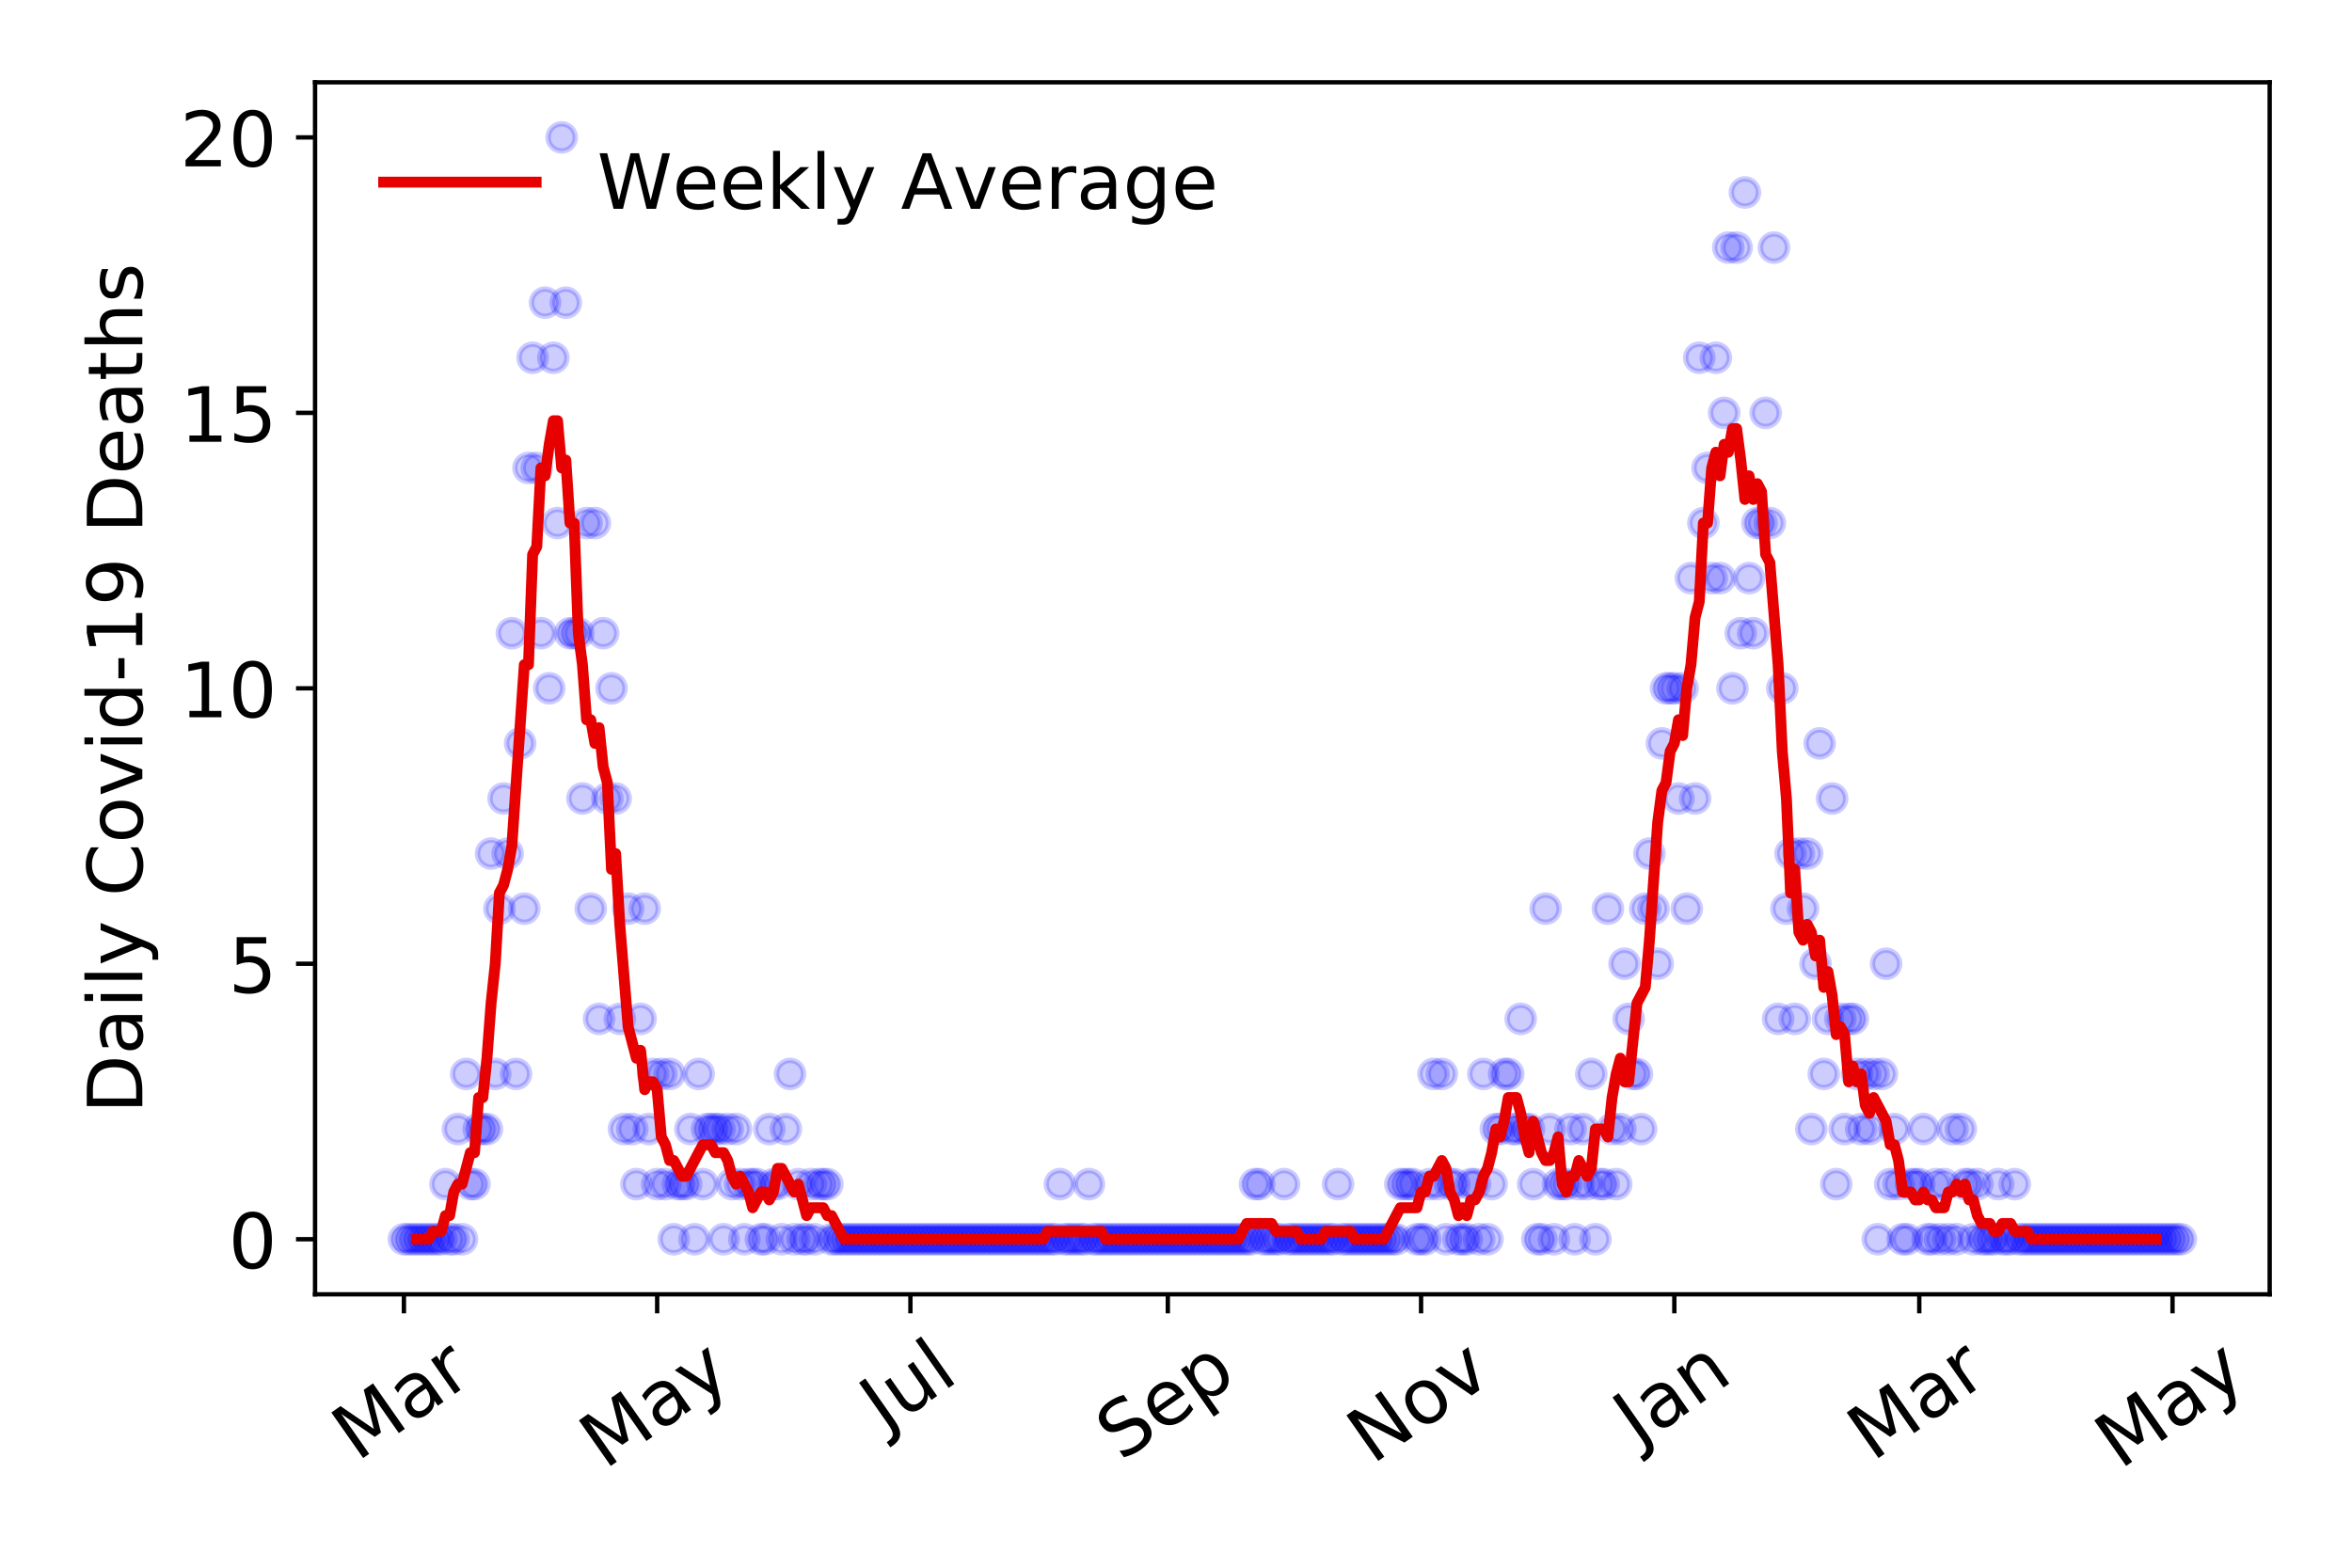 <?xml version="1.0" encoding="utf-8" standalone="no"?>
<!DOCTYPE svg PUBLIC "-//W3C//DTD SVG 1.1//EN"
  "http://www.w3.org/Graphics/SVG/1.1/DTD/svg11.dtd">
<!-- Created with matplotlib (https://matplotlib.org/) -->
<svg height="288pt" version="1.1" viewBox="0 0 432 288" width="432pt" xmlns="http://www.w3.org/2000/svg" xmlns:xlink="http://www.w3.org/1999/xlink">
 <defs>
  <style type="text/css">
*{stroke-linecap:butt;stroke-linejoin:round;}
  </style>
 </defs>
 <g id="figure_1">
  <g id="patch_1">
   <path d="M 0 288 
L 432 288 
L 432 0 
L 0 0 
z
" style="fill:#ffffff;"/>
  </g>
  <g id="axes_1">
   <g id="patch_2">
    <path d="M 57.87 237.778 
L 416.88 237.778 
L 416.88 15.12 
L 57.87 15.12 
z
" style="fill:#ffffff;"/>
   </g>
   <g id="matplotlib.axis_1">
    <g id="xtick_1">
     <g id="line2d_1">
      <defs>
       <path d="M 0 0 
L 0 3.5 
" id="m61b5a36936" style="stroke:#000000;stroke-width:0.8;"/>
      </defs>
      <g>
       <use style="stroke:#000000;stroke-width:0.8;" x="74.189" xlink:href="#m61b5a36936" y="237.778"/>
      </g>
     </g>
     <g id="text_1">
      <!-- Mar -->
      <defs>
       <path d="M 9.812 72.906 
L 24.516 72.906 
L 43.109 23.297 
L 61.812 72.906 
L 76.516 72.906 
L 76.516 0 
L 66.891 0 
L 66.891 64.016 
L 48.094 14.016 
L 38.188 14.016 
L 19.391 64.016 
L 19.391 0 
L 9.812 0 
z
" id="DejaVuSans-77"/>
       <path d="M 34.281 27.484 
Q 23.391 27.484 19.188 25 
Q 14.984 22.516 14.984 16.5 
Q 14.984 11.719 18.141 8.906 
Q 21.297 6.109 26.703 6.109 
Q 34.188 6.109 38.703 11.406 
Q 43.219 16.703 43.219 25.484 
L 43.219 27.484 
z
M 52.203 31.203 
L 52.203 0 
L 43.219 0 
L 43.219 8.297 
Q 40.141 3.328 35.547 0.953 
Q 30.953 -1.422 24.312 -1.422 
Q 15.922 -1.422 10.953 3.297 
Q 6 8.016 6 15.922 
Q 6 25.141 12.172 29.828 
Q 18.359 34.516 30.609 34.516 
L 43.219 34.516 
L 43.219 35.406 
Q 43.219 41.609 39.141 45 
Q 35.062 48.391 27.688 48.391 
Q 23 48.391 18.547 47.266 
Q 14.109 46.141 10.016 43.891 
L 10.016 52.203 
Q 14.938 54.109 19.578 55.047 
Q 24.219 56 28.609 56 
Q 40.484 56 46.344 49.844 
Q 52.203 43.703 52.203 31.203 
z
" id="DejaVuSans-97"/>
       <path d="M 41.109 46.297 
Q 39.594 47.172 37.812 47.578 
Q 36.031 48 33.891 48 
Q 26.266 48 22.188 43.047 
Q 18.109 38.094 18.109 28.812 
L 18.109 0 
L 9.078 0 
L 9.078 54.688 
L 18.109 54.688 
L 18.109 46.188 
Q 20.953 51.172 25.484 53.578 
Q 30.031 56 36.531 56 
Q 37.453 56 38.578 55.875 
Q 39.703 55.766 41.062 55.516 
z
" id="DejaVuSans-114"/>
      </defs>
      <g transform="translate(65.586 268.643)rotate(-35)scale(0.14 -0.14)">
       <use xlink:href="#DejaVuSans-77"/>
       <use x="86.279" xlink:href="#DejaVuSans-97"/>
       <use x="147.559" xlink:href="#DejaVuSans-114"/>
      </g>
     </g>
    </g>
    <g id="xtick_2">
     <g id="line2d_2">
      <g>
       <use style="stroke:#000000;stroke-width:0.8;" x="120.704" xlink:href="#m61b5a36936" y="237.778"/>
      </g>
     </g>
     <g id="text_2">
      <!-- May -->
      <defs>
       <path d="M 32.172 -5.078 
Q 28.375 -14.844 24.75 -17.812 
Q 21.141 -20.797 15.094 -20.797 
L 7.906 -20.797 
L 7.906 -13.281 
L 13.188 -13.281 
Q 16.891 -13.281 18.938 -11.516 
Q 21 -9.766 23.484 -3.219 
L 25.094 0.875 
L 2.984 54.688 
L 12.5 54.688 
L 29.594 11.922 
L 46.688 54.688 
L 56.203 54.688 
z
" id="DejaVuSans-121"/>
      </defs>
      <g transform="translate(111.065 270.094)rotate(-35)scale(0.14 -0.14)">
       <use xlink:href="#DejaVuSans-77"/>
       <use x="86.279" xlink:href="#DejaVuSans-97"/>
       <use x="147.559" xlink:href="#DejaVuSans-121"/>
      </g>
     </g>
    </g>
    <g id="xtick_3">
     <g id="line2d_3">
      <g>
       <use style="stroke:#000000;stroke-width:0.8;" x="167.22" xlink:href="#m61b5a36936" y="237.778"/>
      </g>
     </g>
     <g id="text_3">
      <!-- Jul -->
      <defs>
       <path d="M 9.812 72.906 
L 19.672 72.906 
L 19.672 5.078 
Q 19.672 -8.109 14.672 -14.062 
Q 9.672 -20.016 -1.422 -20.016 
L -5.172 -20.016 
L -5.172 -11.719 
L -2.094 -11.719 
Q 4.438 -11.719 7.125 -8.047 
Q 9.812 -4.391 9.812 5.078 
z
" id="DejaVuSans-74"/>
       <path d="M 8.5 21.578 
L 8.5 54.688 
L 17.484 54.688 
L 17.484 21.922 
Q 17.484 14.156 20.5 10.266 
Q 23.531 6.391 29.594 6.391 
Q 36.859 6.391 41.078 11.031 
Q 45.312 15.672 45.312 23.688 
L 45.312 54.688 
L 54.297 54.688 
L 54.297 0 
L 45.312 0 
L 45.312 8.406 
Q 42.047 3.422 37.719 1 
Q 33.406 -1.422 27.688 -1.422 
Q 18.266 -1.422 13.375 4.438 
Q 8.5 10.297 8.5 21.578 
z
M 31.109 56 
z
" id="DejaVuSans-117"/>
       <path d="M 9.422 75.984 
L 18.406 75.984 
L 18.406 0 
L 9.422 0 
z
" id="DejaVuSans-108"/>
      </defs>
      <g transform="translate(162.517 263.181)rotate(-35)scale(0.14 -0.14)">
       <use xlink:href="#DejaVuSans-74"/>
       <use x="29.492" xlink:href="#DejaVuSans-117"/>
       <use x="92.871" xlink:href="#DejaVuSans-108"/>
      </g>
     </g>
    </g>
    <g id="xtick_4">
     <g id="line2d_4">
      <g>
       <use style="stroke:#000000;stroke-width:0.8;" x="214.498" xlink:href="#m61b5a36936" y="237.778"/>
      </g>
     </g>
     <g id="text_4">
      <!-- Sep -->
      <defs>
       <path d="M 53.516 70.516 
L 53.516 60.891 
Q 47.906 63.578 42.922 64.891 
Q 37.938 66.219 33.297 66.219 
Q 25.25 66.219 20.875 63.094 
Q 16.5 59.969 16.5 54.203 
Q 16.5 49.359 19.406 46.891 
Q 22.312 44.438 30.422 42.922 
L 36.375 41.703 
Q 47.406 39.594 52.656 34.297 
Q 57.906 29 57.906 20.125 
Q 57.906 9.516 50.797 4.047 
Q 43.703 -1.422 29.984 -1.422 
Q 24.812 -1.422 18.969 -0.25 
Q 13.141 0.922 6.891 3.219 
L 6.891 13.375 
Q 12.891 10.016 18.656 8.297 
Q 24.422 6.594 29.984 6.594 
Q 38.422 6.594 43.016 9.906 
Q 47.609 13.234 47.609 19.391 
Q 47.609 24.75 44.312 27.781 
Q 41.016 30.812 33.5 32.328 
L 27.484 33.5 
Q 16.453 35.688 11.516 40.375 
Q 6.594 45.062 6.594 53.422 
Q 6.594 63.094 13.406 68.656 
Q 20.219 74.219 32.172 74.219 
Q 37.312 74.219 42.625 73.281 
Q 47.953 72.359 53.516 70.516 
z
" id="DejaVuSans-83"/>
       <path d="M 56.203 29.594 
L 56.203 25.203 
L 14.891 25.203 
Q 15.484 15.922 20.484 11.062 
Q 25.484 6.203 34.422 6.203 
Q 39.594 6.203 44.453 7.469 
Q 49.312 8.734 54.109 11.281 
L 54.109 2.781 
Q 49.266 0.734 44.188 -0.344 
Q 39.109 -1.422 33.891 -1.422 
Q 20.797 -1.422 13.156 6.188 
Q 5.516 13.812 5.516 26.812 
Q 5.516 40.234 12.766 48.109 
Q 20.016 56 32.328 56 
Q 43.359 56 49.781 48.891 
Q 56.203 41.797 56.203 29.594 
z
M 47.219 32.234 
Q 47.125 39.594 43.094 43.984 
Q 39.062 48.391 32.422 48.391 
Q 24.906 48.391 20.391 44.141 
Q 15.875 39.891 15.188 32.172 
z
" id="DejaVuSans-101"/>
       <path d="M 18.109 8.203 
L 18.109 -20.797 
L 9.078 -20.797 
L 9.078 54.688 
L 18.109 54.688 
L 18.109 46.391 
Q 20.953 51.266 25.266 53.625 
Q 29.594 56 35.594 56 
Q 45.562 56 51.781 48.094 
Q 58.016 40.188 58.016 27.297 
Q 58.016 14.406 51.781 6.484 
Q 45.562 -1.422 35.594 -1.422 
Q 29.594 -1.422 25.266 0.953 
Q 20.953 3.328 18.109 8.203 
z
M 48.688 27.297 
Q 48.688 37.203 44.609 42.844 
Q 40.531 48.484 33.406 48.484 
Q 26.266 48.484 22.188 42.844 
Q 18.109 37.203 18.109 27.297 
Q 18.109 17.391 22.188 11.75 
Q 26.266 6.109 33.406 6.109 
Q 40.531 6.109 44.609 11.75 
Q 48.688 17.391 48.688 27.297 
z
" id="DejaVuSans-112"/>
      </defs>
      <g transform="translate(205.905 268.629)rotate(-35)scale(0.14 -0.14)">
       <use xlink:href="#DejaVuSans-83"/>
       <use x="63.477" xlink:href="#DejaVuSans-101"/>
       <use x="125" xlink:href="#DejaVuSans-112"/>
      </g>
     </g>
    </g>
    <g id="xtick_5">
     <g id="line2d_5">
      <g>
       <use style="stroke:#000000;stroke-width:0.8;" x="261.014" xlink:href="#m61b5a36936" y="237.778"/>
      </g>
     </g>
     <g id="text_5">
      <!-- Nov -->
      <defs>
       <path d="M 9.812 72.906 
L 23.094 72.906 
L 55.422 11.922 
L 55.422 72.906 
L 64.984 72.906 
L 64.984 0 
L 51.703 0 
L 19.391 60.984 
L 19.391 0 
L 9.812 0 
z
" id="DejaVuSans-78"/>
       <path d="M 30.609 48.391 
Q 23.391 48.391 19.188 42.75 
Q 14.984 37.109 14.984 27.297 
Q 14.984 17.484 19.156 11.844 
Q 23.344 6.203 30.609 6.203 
Q 37.797 6.203 41.984 11.859 
Q 46.188 17.531 46.188 27.297 
Q 46.188 37.016 41.984 42.703 
Q 37.797 48.391 30.609 48.391 
z
M 30.609 56 
Q 42.328 56 49.016 48.375 
Q 55.719 40.766 55.719 27.297 
Q 55.719 13.875 49.016 6.219 
Q 42.328 -1.422 30.609 -1.422 
Q 18.844 -1.422 12.172 6.219 
Q 5.516 13.875 5.516 27.297 
Q 5.516 40.766 12.172 48.375 
Q 18.844 56 30.609 56 
z
" id="DejaVuSans-111"/>
       <path d="M 2.984 54.688 
L 12.5 54.688 
L 29.594 8.797 
L 46.688 54.688 
L 56.203 54.688 
L 35.688 0 
L 23.484 0 
z
" id="DejaVuSans-118"/>
      </defs>
      <g transform="translate(252.038 269.166)rotate(-35)scale(0.14 -0.14)">
       <use xlink:href="#DejaVuSans-78"/>
       <use x="74.805" xlink:href="#DejaVuSans-111"/>
       <use x="135.986" xlink:href="#DejaVuSans-118"/>
      </g>
     </g>
    </g>
    <g id="xtick_6">
     <g id="line2d_6">
      <g>
       <use style="stroke:#000000;stroke-width:0.8;" x="307.53" xlink:href="#m61b5a36936" y="237.778"/>
      </g>
     </g>
     <g id="text_6">
      <!-- Jan -->
      <defs>
       <path d="M 54.891 33.016 
L 54.891 0 
L 45.906 0 
L 45.906 32.719 
Q 45.906 40.484 42.875 44.328 
Q 39.844 48.188 33.797 48.188 
Q 26.516 48.188 22.312 43.547 
Q 18.109 38.922 18.109 30.906 
L 18.109 0 
L 9.078 0 
L 9.078 54.688 
L 18.109 54.688 
L 18.109 46.188 
Q 21.344 51.125 25.703 53.562 
Q 30.078 56 35.797 56 
Q 45.219 56 50.047 50.172 
Q 54.891 44.344 54.891 33.016 
z
" id="DejaVuSans-110"/>
      </defs>
      <g transform="translate(300.906 265.871)rotate(-35)scale(0.14 -0.14)">
       <use xlink:href="#DejaVuSans-74"/>
       <use x="29.492" xlink:href="#DejaVuSans-97"/>
       <use x="90.771" xlink:href="#DejaVuSans-110"/>
      </g>
     </g>
    </g>
    <g id="xtick_7">
     <g id="line2d_7">
      <g>
       <use style="stroke:#000000;stroke-width:0.8;" x="352.521" xlink:href="#m61b5a36936" y="237.778"/>
      </g>
     </g>
     <g id="text_7">
      <!-- Mar -->
      <g transform="translate(343.918 268.643)rotate(-35)scale(0.14 -0.14)">
       <use xlink:href="#DejaVuSans-77"/>
       <use x="86.279" xlink:href="#DejaVuSans-97"/>
       <use x="147.559" xlink:href="#DejaVuSans-114"/>
      </g>
     </g>
    </g>
    <g id="xtick_8">
     <g id="line2d_8">
      <g>
       <use style="stroke:#000000;stroke-width:0.8;" x="399.036" xlink:href="#m61b5a36936" y="237.778"/>
      </g>
     </g>
     <g id="text_8">
      <!-- May -->
      <g transform="translate(389.397 270.094)rotate(-35)scale(0.14 -0.14)">
       <use xlink:href="#DejaVuSans-77"/>
       <use x="86.279" xlink:href="#DejaVuSans-97"/>
       <use x="147.559" xlink:href="#DejaVuSans-121"/>
      </g>
     </g>
    </g>
   </g>
   <g id="matplotlib.axis_2">
    <g id="ytick_1">
     <g id="line2d_9">
      <defs>
       <path d="M 0 0 
L -3.5 0 
" id="m31f6b88a2c" style="stroke:#000000;stroke-width:0.8;"/>
      </defs>
      <g>
       <use style="stroke:#000000;stroke-width:0.8;" x="57.87" xlink:href="#m31f6b88a2c" y="227.657"/>
      </g>
     </g>
     <g id="text_9">
      <!-- 0 -->
      <defs>
       <path d="M 31.781 66.406 
Q 24.172 66.406 20.328 58.906 
Q 16.5 51.422 16.5 36.375 
Q 16.5 21.391 20.328 13.891 
Q 24.172 6.391 31.781 6.391 
Q 39.453 6.391 43.281 13.891 
Q 47.125 21.391 47.125 36.375 
Q 47.125 51.422 43.281 58.906 
Q 39.453 66.406 31.781 66.406 
z
M 31.781 74.219 
Q 44.047 74.219 50.516 64.516 
Q 56.984 54.828 56.984 36.375 
Q 56.984 17.969 50.516 8.266 
Q 44.047 -1.422 31.781 -1.422 
Q 19.531 -1.422 13.062 8.266 
Q 6.594 17.969 6.594 36.375 
Q 6.594 54.828 13.062 64.516 
Q 19.531 74.219 31.781 74.219 
z
" id="DejaVuSans-48"/>
      </defs>
      <g transform="translate(41.962 232.976)scale(0.14 -0.14)">
       <use xlink:href="#DejaVuSans-48"/>
      </g>
     </g>
    </g>
    <g id="ytick_2">
     <g id="line2d_10">
      <g>
       <use style="stroke:#000000;stroke-width:0.8;" x="57.87" xlink:href="#m31f6b88a2c" y="177.053"/>
      </g>
     </g>
     <g id="text_10">
      <!-- 5 -->
      <defs>
       <path d="M 10.797 72.906 
L 49.516 72.906 
L 49.516 64.594 
L 19.828 64.594 
L 19.828 46.734 
Q 21.969 47.469 24.109 47.828 
Q 26.266 48.188 28.422 48.188 
Q 40.625 48.188 47.75 41.5 
Q 54.891 34.812 54.891 23.391 
Q 54.891 11.625 47.562 5.094 
Q 40.234 -1.422 26.906 -1.422 
Q 22.312 -1.422 17.547 -0.641 
Q 12.797 0.141 7.719 1.703 
L 7.719 11.625 
Q 12.109 9.234 16.797 8.062 
Q 21.484 6.891 26.703 6.891 
Q 35.156 6.891 40.078 11.328 
Q 45.016 15.766 45.016 23.391 
Q 45.016 31 40.078 35.438 
Q 35.156 39.891 26.703 39.891 
Q 22.75 39.891 18.812 39.016 
Q 14.891 38.141 10.797 36.281 
z
" id="DejaVuSans-53"/>
      </defs>
      <g transform="translate(41.962 182.372)scale(0.14 -0.14)">
       <use xlink:href="#DejaVuSans-53"/>
      </g>
     </g>
    </g>
    <g id="ytick_3">
     <g id="line2d_11">
      <g>
       <use style="stroke:#000000;stroke-width:0.8;" x="57.87" xlink:href="#m31f6b88a2c" y="126.449"/>
      </g>
     </g>
     <g id="text_11">
      <!-- 10 -->
      <defs>
       <path d="M 12.406 8.297 
L 28.516 8.297 
L 28.516 63.922 
L 10.984 60.406 
L 10.984 69.391 
L 28.422 72.906 
L 38.281 72.906 
L 38.281 8.297 
L 54.391 8.297 
L 54.391 0 
L 12.406 0 
z
" id="DejaVuSans-49"/>
      </defs>
      <g transform="translate(33.055 131.768)scale(0.14 -0.14)">
       <use xlink:href="#DejaVuSans-49"/>
       <use x="63.623" xlink:href="#DejaVuSans-48"/>
      </g>
     </g>
    </g>
    <g id="ytick_4">
     <g id="line2d_12">
      <g>
       <use style="stroke:#000000;stroke-width:0.8;" x="57.87" xlink:href="#m31f6b88a2c" y="75.845"/>
      </g>
     </g>
     <g id="text_12">
      <!-- 15 -->
      <g transform="translate(33.055 81.164)scale(0.14 -0.14)">
       <use xlink:href="#DejaVuSans-49"/>
       <use x="63.623" xlink:href="#DejaVuSans-53"/>
      </g>
     </g>
    </g>
    <g id="ytick_5">
     <g id="line2d_13">
      <g>
       <use style="stroke:#000000;stroke-width:0.8;" x="57.87" xlink:href="#m31f6b88a2c" y="25.241"/>
      </g>
     </g>
     <g id="text_13">
      <!-- 20 -->
      <defs>
       <path d="M 19.188 8.297 
L 53.609 8.297 
L 53.609 0 
L 7.328 0 
L 7.328 8.297 
Q 12.938 14.109 22.625 23.891 
Q 32.328 33.688 34.812 36.531 
Q 39.547 41.844 41.422 45.531 
Q 43.312 49.219 43.312 52.781 
Q 43.312 58.594 39.234 62.25 
Q 35.156 65.922 28.609 65.922 
Q 23.969 65.922 18.812 64.312 
Q 13.672 62.703 7.812 59.422 
L 7.812 69.391 
Q 13.766 71.781 18.938 73 
Q 24.125 74.219 28.422 74.219 
Q 39.75 74.219 46.484 68.547 
Q 53.219 62.891 53.219 53.422 
Q 53.219 48.922 51.531 44.891 
Q 49.859 40.875 45.406 35.406 
Q 44.188 33.984 37.641 27.219 
Q 31.109 20.453 19.188 8.297 
z
" id="DejaVuSans-50"/>
      </defs>
      <g transform="translate(33.055 30.56)scale(0.14 -0.14)">
       <use xlink:href="#DejaVuSans-50"/>
       <use x="63.623" xlink:href="#DejaVuSans-48"/>
      </g>
     </g>
    </g>
    <g id="text_14">
     <!-- Daily Covid-19 Deaths -->
     <defs>
      <path d="M 19.672 64.797 
L 19.672 8.109 
L 31.594 8.109 
Q 46.688 8.109 53.688 14.938 
Q 60.688 21.781 60.688 36.531 
Q 60.688 51.172 53.688 57.984 
Q 46.688 64.797 31.594 64.797 
z
M 9.812 72.906 
L 30.078 72.906 
Q 51.266 72.906 61.172 64.094 
Q 71.094 55.281 71.094 36.531 
Q 71.094 17.672 61.125 8.828 
Q 51.172 0 30.078 0 
L 9.812 0 
z
" id="DejaVuSans-68"/>
      <path d="M 9.422 54.688 
L 18.406 54.688 
L 18.406 0 
L 9.422 0 
z
M 9.422 75.984 
L 18.406 75.984 
L 18.406 64.594 
L 9.422 64.594 
z
" id="DejaVuSans-105"/>
      <path id="DejaVuSans-32"/>
      <path d="M 64.406 67.281 
L 64.406 56.891 
Q 59.422 61.531 53.781 63.812 
Q 48.141 66.109 41.797 66.109 
Q 29.297 66.109 22.656 58.469 
Q 16.016 50.828 16.016 36.375 
Q 16.016 21.969 22.656 14.328 
Q 29.297 6.688 41.797 6.688 
Q 48.141 6.688 53.781 8.984 
Q 59.422 11.281 64.406 15.922 
L 64.406 5.609 
Q 59.234 2.094 53.438 0.328 
Q 47.656 -1.422 41.219 -1.422 
Q 24.656 -1.422 15.125 8.703 
Q 5.609 18.844 5.609 36.375 
Q 5.609 53.953 15.125 64.078 
Q 24.656 74.219 41.219 74.219 
Q 47.75 74.219 53.531 72.484 
Q 59.328 70.75 64.406 67.281 
z
" id="DejaVuSans-67"/>
      <path d="M 45.406 46.391 
L 45.406 75.984 
L 54.391 75.984 
L 54.391 0 
L 45.406 0 
L 45.406 8.203 
Q 42.578 3.328 38.25 0.953 
Q 33.938 -1.422 27.875 -1.422 
Q 17.969 -1.422 11.734 6.484 
Q 5.516 14.406 5.516 27.297 
Q 5.516 40.188 11.734 48.094 
Q 17.969 56 27.875 56 
Q 33.938 56 38.25 53.625 
Q 42.578 51.266 45.406 46.391 
z
M 14.797 27.297 
Q 14.797 17.391 18.875 11.75 
Q 22.953 6.109 30.078 6.109 
Q 37.203 6.109 41.297 11.75 
Q 45.406 17.391 45.406 27.297 
Q 45.406 37.203 41.297 42.844 
Q 37.203 48.484 30.078 48.484 
Q 22.953 48.484 18.875 42.844 
Q 14.797 37.203 14.797 27.297 
z
" id="DejaVuSans-100"/>
      <path d="M 4.891 31.391 
L 31.203 31.391 
L 31.203 23.391 
L 4.891 23.391 
z
" id="DejaVuSans-45"/>
      <path d="M 10.984 1.516 
L 10.984 10.5 
Q 14.703 8.734 18.5 7.812 
Q 22.312 6.891 25.984 6.891 
Q 35.75 6.891 40.891 13.453 
Q 46.047 20.016 46.781 33.406 
Q 43.953 29.203 39.594 26.953 
Q 35.25 24.703 29.984 24.703 
Q 19.047 24.703 12.672 31.312 
Q 6.297 37.938 6.297 49.422 
Q 6.297 60.641 12.938 67.422 
Q 19.578 74.219 30.609 74.219 
Q 43.266 74.219 49.922 64.516 
Q 56.594 54.828 56.594 36.375 
Q 56.594 19.141 48.406 8.859 
Q 40.234 -1.422 26.422 -1.422 
Q 22.703 -1.422 18.891 -0.688 
Q 15.094 0.047 10.984 1.516 
z
M 30.609 32.422 
Q 37.25 32.422 41.125 36.953 
Q 45.016 41.5 45.016 49.422 
Q 45.016 57.281 41.125 61.844 
Q 37.25 66.406 30.609 66.406 
Q 23.969 66.406 20.094 61.844 
Q 16.219 57.281 16.219 49.422 
Q 16.219 41.5 20.094 36.953 
Q 23.969 32.422 30.609 32.422 
z
" id="DejaVuSans-57"/>
      <path d="M 18.312 70.219 
L 18.312 54.688 
L 36.812 54.688 
L 36.812 47.703 
L 18.312 47.703 
L 18.312 18.016 
Q 18.312 11.328 20.141 9.422 
Q 21.969 7.516 27.594 7.516 
L 36.812 7.516 
L 36.812 0 
L 27.594 0 
Q 17.188 0 13.234 3.875 
Q 9.281 7.766 9.281 18.016 
L 9.281 47.703 
L 2.688 47.703 
L 2.688 54.688 
L 9.281 54.688 
L 9.281 70.219 
z
" id="DejaVuSans-116"/>
      <path d="M 54.891 33.016 
L 54.891 0 
L 45.906 0 
L 45.906 32.719 
Q 45.906 40.484 42.875 44.328 
Q 39.844 48.188 33.797 48.188 
Q 26.516 48.188 22.312 43.547 
Q 18.109 38.922 18.109 30.906 
L 18.109 0 
L 9.078 0 
L 9.078 75.984 
L 18.109 75.984 
L 18.109 46.188 
Q 21.344 51.125 25.703 53.562 
Q 30.078 56 35.797 56 
Q 45.219 56 50.047 50.172 
Q 54.891 44.344 54.891 33.016 
z
" id="DejaVuSans-104"/>
      <path d="M 44.281 53.078 
L 44.281 44.578 
Q 40.484 46.531 36.375 47.5 
Q 32.281 48.484 27.875 48.484 
Q 21.188 48.484 17.844 46.438 
Q 14.5 44.391 14.5 40.281 
Q 14.5 37.156 16.891 35.375 
Q 19.281 33.594 26.516 31.984 
L 29.594 31.297 
Q 39.156 29.25 43.188 25.516 
Q 47.219 21.781 47.219 15.094 
Q 47.219 7.469 41.188 3.016 
Q 35.156 -1.422 24.609 -1.422 
Q 20.219 -1.422 15.453 -0.562 
Q 10.688 0.297 5.422 2 
L 5.422 11.281 
Q 10.406 8.688 15.234 7.391 
Q 20.062 6.109 24.812 6.109 
Q 31.156 6.109 34.562 8.281 
Q 37.984 10.453 37.984 14.406 
Q 37.984 18.062 35.516 20.016 
Q 33.062 21.969 24.703 23.781 
L 21.578 24.516 
Q 13.234 26.266 9.516 29.906 
Q 5.812 33.547 5.812 39.891 
Q 5.812 47.609 11.281 51.797 
Q 16.75 56 26.812 56 
Q 31.781 56 36.172 55.266 
Q 40.578 54.547 44.281 53.078 
z
" id="DejaVuSans-115"/>
     </defs>
     <g transform="translate(26.143 204.56)rotate(-90)scale(0.14 -0.14)">
      <use xlink:href="#DejaVuSans-68"/>
      <use x="77.002" xlink:href="#DejaVuSans-97"/>
      <use x="138.281" xlink:href="#DejaVuSans-105"/>
      <use x="166.064" xlink:href="#DejaVuSans-108"/>
      <use x="193.848" xlink:href="#DejaVuSans-121"/>
      <use x="253.027" xlink:href="#DejaVuSans-32"/>
      <use x="284.814" xlink:href="#DejaVuSans-67"/>
      <use x="354.639" xlink:href="#DejaVuSans-111"/>
      <use x="415.82" xlink:href="#DejaVuSans-118"/>
      <use x="475" xlink:href="#DejaVuSans-105"/>
      <use x="502.783" xlink:href="#DejaVuSans-100"/>
      <use x="566.26" xlink:href="#DejaVuSans-45"/>
      <use x="602.344" xlink:href="#DejaVuSans-49"/>
      <use x="665.967" xlink:href="#DejaVuSans-57"/>
      <use x="729.59" xlink:href="#DejaVuSans-32"/>
      <use x="761.377" xlink:href="#DejaVuSans-68"/>
      <use x="838.379" xlink:href="#DejaVuSans-101"/>
      <use x="899.902" xlink:href="#DejaVuSans-97"/>
      <use x="961.182" xlink:href="#DejaVuSans-116"/>
      <use x="1000.391" xlink:href="#DejaVuSans-104"/>
      <use x="1063.77" xlink:href="#DejaVuSans-115"/>
     </g>
    </g>
   </g>
   <g id="line2d_14">
    <defs>
     <path d="M 0 2.5 
C 0.663 2.5 1.299 2.237 1.768 1.768 
C 2.237 1.299 2.5 0.663 2.5 0 
C 2.5 -0.663 2.237 -1.299 1.768 -1.768 
C 1.299 -2.237 0.663 -2.5 0 -2.5 
C -0.663 -2.5 -1.299 -2.237 -1.768 -1.768 
C -2.237 -1.299 -2.5 -0.663 -2.5 0 
C -2.5 0.663 -2.237 1.299 -1.768 1.768 
C -1.299 2.237 -0.663 2.5 0 2.5 
z
" id="mb48ee373aa" style="stroke:#0000ff;stroke-opacity:0.2;"/>
    </defs>
    <g clip-path="url(#p0cbe8dd288)">
     <use style="fill:#0000ff;fill-opacity:0.2;stroke:#0000ff;stroke-opacity:0.2;" x="74.189" xlink:href="#mb48ee373aa" y="227.657"/>
     <use style="fill:#0000ff;fill-opacity:0.2;stroke:#0000ff;stroke-opacity:0.2;" x="74.951" xlink:href="#mb48ee373aa" y="227.657"/>
     <use style="fill:#0000ff;fill-opacity:0.2;stroke:#0000ff;stroke-opacity:0.2;" x="75.714" xlink:href="#mb48ee373aa" y="227.657"/>
     <use style="fill:#0000ff;fill-opacity:0.2;stroke:#0000ff;stroke-opacity:0.2;" x="76.476" xlink:href="#mb48ee373aa" y="227.657"/>
     <use style="fill:#0000ff;fill-opacity:0.2;stroke:#0000ff;stroke-opacity:0.2;" x="77.239" xlink:href="#mb48ee373aa" y="227.657"/>
     <use style="fill:#0000ff;fill-opacity:0.2;stroke:#0000ff;stroke-opacity:0.2;" x="78.001" xlink:href="#mb48ee373aa" y="227.657"/>
     <use style="fill:#0000ff;fill-opacity:0.2;stroke:#0000ff;stroke-opacity:0.2;" x="78.764" xlink:href="#mb48ee373aa" y="227.657"/>
     <use style="fill:#0000ff;fill-opacity:0.2;stroke:#0000ff;stroke-opacity:0.2;" x="79.527" xlink:href="#mb48ee373aa" y="227.657"/>
     <use style="fill:#0000ff;fill-opacity:0.2;stroke:#0000ff;stroke-opacity:0.2;" x="80.289" xlink:href="#mb48ee373aa" y="227.657"/>
     <use style="fill:#0000ff;fill-opacity:0.2;stroke:#0000ff;stroke-opacity:0.2;" x="81.052" xlink:href="#mb48ee373aa" y="227.657"/>
     <use style="fill:#0000ff;fill-opacity:0.2;stroke:#0000ff;stroke-opacity:0.2;" x="81.814" xlink:href="#mb48ee373aa" y="217.537"/>
     <use style="fill:#0000ff;fill-opacity:0.2;stroke:#0000ff;stroke-opacity:0.2;" x="82.577" xlink:href="#mb48ee373aa" y="227.657"/>
     <use style="fill:#0000ff;fill-opacity:0.2;stroke:#0000ff;stroke-opacity:0.2;" x="83.339" xlink:href="#mb48ee373aa" y="227.657"/>
     <use style="fill:#0000ff;fill-opacity:0.2;stroke:#0000ff;stroke-opacity:0.2;" x="84.102" xlink:href="#mb48ee373aa" y="207.416"/>
     <use style="fill:#0000ff;fill-opacity:0.2;stroke:#0000ff;stroke-opacity:0.2;" x="84.864" xlink:href="#mb48ee373aa" y="227.657"/>
     <use style="fill:#0000ff;fill-opacity:0.2;stroke:#0000ff;stroke-opacity:0.2;" x="85.627" xlink:href="#mb48ee373aa" y="197.295"/>
     <use style="fill:#0000ff;fill-opacity:0.2;stroke:#0000ff;stroke-opacity:0.2;" x="86.389" xlink:href="#mb48ee373aa" y="217.537"/>
     <use style="fill:#0000ff;fill-opacity:0.2;stroke:#0000ff;stroke-opacity:0.2;" x="87.152" xlink:href="#mb48ee373aa" y="217.537"/>
     <use style="fill:#0000ff;fill-opacity:0.2;stroke:#0000ff;stroke-opacity:0.2;" x="87.915" xlink:href="#mb48ee373aa" y="207.416"/>
     <use style="fill:#0000ff;fill-opacity:0.2;stroke:#0000ff;stroke-opacity:0.2;" x="88.677" xlink:href="#mb48ee373aa" y="207.416"/>
     <use style="fill:#0000ff;fill-opacity:0.2;stroke:#0000ff;stroke-opacity:0.2;" x="89.44" xlink:href="#mb48ee373aa" y="207.416"/>
     <use style="fill:#0000ff;fill-opacity:0.2;stroke:#0000ff;stroke-opacity:0.2;" x="90.202" xlink:href="#mb48ee373aa" y="156.812"/>
     <use style="fill:#0000ff;fill-opacity:0.2;stroke:#0000ff;stroke-opacity:0.2;" x="90.965" xlink:href="#mb48ee373aa" y="197.295"/>
     <use style="fill:#0000ff;fill-opacity:0.2;stroke:#0000ff;stroke-opacity:0.2;" x="91.727" xlink:href="#mb48ee373aa" y="166.932"/>
     <use style="fill:#0000ff;fill-opacity:0.2;stroke:#0000ff;stroke-opacity:0.2;" x="92.49" xlink:href="#mb48ee373aa" y="146.691"/>
     <use style="fill:#0000ff;fill-opacity:0.2;stroke:#0000ff;stroke-opacity:0.2;" x="93.252" xlink:href="#mb48ee373aa" y="156.812"/>
     <use style="fill:#0000ff;fill-opacity:0.2;stroke:#0000ff;stroke-opacity:0.2;" x="94.015" xlink:href="#mb48ee373aa" y="116.328"/>
     <use style="fill:#0000ff;fill-opacity:0.2;stroke:#0000ff;stroke-opacity:0.2;" x="94.778" xlink:href="#mb48ee373aa" y="197.295"/>
     <use style="fill:#0000ff;fill-opacity:0.2;stroke:#0000ff;stroke-opacity:0.2;" x="95.54" xlink:href="#mb48ee373aa" y="136.57"/>
     <use style="fill:#0000ff;fill-opacity:0.2;stroke:#0000ff;stroke-opacity:0.2;" x="96.303" xlink:href="#mb48ee373aa" y="166.932"/>
     <use style="fill:#0000ff;fill-opacity:0.2;stroke:#0000ff;stroke-opacity:0.2;" x="97.065" xlink:href="#mb48ee373aa" y="85.966"/>
     <use style="fill:#0000ff;fill-opacity:0.2;stroke:#0000ff;stroke-opacity:0.2;" x="97.828" xlink:href="#mb48ee373aa" y="65.724"/>
     <use style="fill:#0000ff;fill-opacity:0.2;stroke:#0000ff;stroke-opacity:0.2;" x="98.59" xlink:href="#mb48ee373aa" y="85.966"/>
     <use style="fill:#0000ff;fill-opacity:0.2;stroke:#0000ff;stroke-opacity:0.2;" x="99.353" xlink:href="#mb48ee373aa" y="116.328"/>
     <use style="fill:#0000ff;fill-opacity:0.2;stroke:#0000ff;stroke-opacity:0.2;" x="100.115" xlink:href="#mb48ee373aa" y="55.603"/>
     <use style="fill:#0000ff;fill-opacity:0.2;stroke:#0000ff;stroke-opacity:0.2;" x="100.878" xlink:href="#mb48ee373aa" y="126.449"/>
     <use style="fill:#0000ff;fill-opacity:0.2;stroke:#0000ff;stroke-opacity:0.2;" x="101.641" xlink:href="#mb48ee373aa" y="65.724"/>
     <use style="fill:#0000ff;fill-opacity:0.2;stroke:#0000ff;stroke-opacity:0.2;" x="102.403" xlink:href="#mb48ee373aa" y="96.087"/>
     <use style="fill:#0000ff;fill-opacity:0.2;stroke:#0000ff;stroke-opacity:0.2;" x="103.166" xlink:href="#mb48ee373aa" y="25.241"/>
     <use style="fill:#0000ff;fill-opacity:0.2;stroke:#0000ff;stroke-opacity:0.2;" x="103.928" xlink:href="#mb48ee373aa" y="55.603"/>
     <use style="fill:#0000ff;fill-opacity:0.2;stroke:#0000ff;stroke-opacity:0.2;" x="104.691" xlink:href="#mb48ee373aa" y="116.328"/>
     <use style="fill:#0000ff;fill-opacity:0.2;stroke:#0000ff;stroke-opacity:0.2;" x="105.453" xlink:href="#mb48ee373aa" y="116.328"/>
     <use style="fill:#0000ff;fill-opacity:0.2;stroke:#0000ff;stroke-opacity:0.2;" x="106.216" xlink:href="#mb48ee373aa" y="116.328"/>
     <use style="fill:#0000ff;fill-opacity:0.2;stroke:#0000ff;stroke-opacity:0.2;" x="106.978" xlink:href="#mb48ee373aa" y="146.691"/>
     <use style="fill:#0000ff;fill-opacity:0.2;stroke:#0000ff;stroke-opacity:0.2;" x="107.741" xlink:href="#mb48ee373aa" y="96.087"/>
     <use style="fill:#0000ff;fill-opacity:0.2;stroke:#0000ff;stroke-opacity:0.2;" x="108.504" xlink:href="#mb48ee373aa" y="166.932"/>
     <use style="fill:#0000ff;fill-opacity:0.2;stroke:#0000ff;stroke-opacity:0.2;" x="109.266" xlink:href="#mb48ee373aa" y="96.087"/>
     <use style="fill:#0000ff;fill-opacity:0.2;stroke:#0000ff;stroke-opacity:0.2;" x="110.029" xlink:href="#mb48ee373aa" y="187.174"/>
     <use style="fill:#0000ff;fill-opacity:0.2;stroke:#0000ff;stroke-opacity:0.2;" x="110.791" xlink:href="#mb48ee373aa" y="116.328"/>
     <use style="fill:#0000ff;fill-opacity:0.2;stroke:#0000ff;stroke-opacity:0.2;" x="111.554" xlink:href="#mb48ee373aa" y="146.691"/>
     <use style="fill:#0000ff;fill-opacity:0.2;stroke:#0000ff;stroke-opacity:0.2;" x="112.316" xlink:href="#mb48ee373aa" y="126.449"/>
     <use style="fill:#0000ff;fill-opacity:0.2;stroke:#0000ff;stroke-opacity:0.2;" x="113.079" xlink:href="#mb48ee373aa" y="146.691"/>
     <use style="fill:#0000ff;fill-opacity:0.2;stroke:#0000ff;stroke-opacity:0.2;" x="113.841" xlink:href="#mb48ee373aa" y="187.174"/>
     <use style="fill:#0000ff;fill-opacity:0.2;stroke:#0000ff;stroke-opacity:0.2;" x="114.604" xlink:href="#mb48ee373aa" y="207.416"/>
     <use style="fill:#0000ff;fill-opacity:0.2;stroke:#0000ff;stroke-opacity:0.2;" x="115.367" xlink:href="#mb48ee373aa" y="166.932"/>
     <use style="fill:#0000ff;fill-opacity:0.2;stroke:#0000ff;stroke-opacity:0.2;" x="116.129" xlink:href="#mb48ee373aa" y="207.416"/>
     <use style="fill:#0000ff;fill-opacity:0.2;stroke:#0000ff;stroke-opacity:0.2;" x="116.892" xlink:href="#mb48ee373aa" y="217.537"/>
     <use style="fill:#0000ff;fill-opacity:0.2;stroke:#0000ff;stroke-opacity:0.2;" x="117.654" xlink:href="#mb48ee373aa" y="187.174"/>
     <use style="fill:#0000ff;fill-opacity:0.2;stroke:#0000ff;stroke-opacity:0.2;" x="118.417" xlink:href="#mb48ee373aa" y="166.932"/>
     <use style="fill:#0000ff;fill-opacity:0.2;stroke:#0000ff;stroke-opacity:0.2;" x="119.179" xlink:href="#mb48ee373aa" y="207.416"/>
     <use style="fill:#0000ff;fill-opacity:0.2;stroke:#0000ff;stroke-opacity:0.2;" x="119.942" xlink:href="#mb48ee373aa" y="197.295"/>
     <use style="fill:#0000ff;fill-opacity:0.2;stroke:#0000ff;stroke-opacity:0.2;" x="120.704" xlink:href="#mb48ee373aa" y="217.537"/>
     <use style="fill:#0000ff;fill-opacity:0.2;stroke:#0000ff;stroke-opacity:0.2;" x="121.467" xlink:href="#mb48ee373aa" y="197.295"/>
     <use style="fill:#0000ff;fill-opacity:0.2;stroke:#0000ff;stroke-opacity:0.2;" x="122.229" xlink:href="#mb48ee373aa" y="217.537"/>
     <use style="fill:#0000ff;fill-opacity:0.2;stroke:#0000ff;stroke-opacity:0.2;" x="122.992" xlink:href="#mb48ee373aa" y="197.295"/>
     <use style="fill:#0000ff;fill-opacity:0.2;stroke:#0000ff;stroke-opacity:0.2;" x="123.755" xlink:href="#mb48ee373aa" y="227.657"/>
     <use style="fill:#0000ff;fill-opacity:0.2;stroke:#0000ff;stroke-opacity:0.2;" x="124.517" xlink:href="#mb48ee373aa" y="217.537"/>
     <use style="fill:#0000ff;fill-opacity:0.2;stroke:#0000ff;stroke-opacity:0.2;" x="125.28" xlink:href="#mb48ee373aa" y="217.537"/>
     <use style="fill:#0000ff;fill-opacity:0.2;stroke:#0000ff;stroke-opacity:0.2;" x="126.042" xlink:href="#mb48ee373aa" y="217.537"/>
     <use style="fill:#0000ff;fill-opacity:0.2;stroke:#0000ff;stroke-opacity:0.2;" x="126.805" xlink:href="#mb48ee373aa" y="207.416"/>
     <use style="fill:#0000ff;fill-opacity:0.2;stroke:#0000ff;stroke-opacity:0.2;" x="127.567" xlink:href="#mb48ee373aa" y="227.657"/>
     <use style="fill:#0000ff;fill-opacity:0.2;stroke:#0000ff;stroke-opacity:0.2;" x="128.33" xlink:href="#mb48ee373aa" y="197.295"/>
     <use style="fill:#0000ff;fill-opacity:0.2;stroke:#0000ff;stroke-opacity:0.2;" x="129.092" xlink:href="#mb48ee373aa" y="217.537"/>
     <use style="fill:#0000ff;fill-opacity:0.2;stroke:#0000ff;stroke-opacity:0.2;" x="129.855" xlink:href="#mb48ee373aa" y="207.416"/>
     <use style="fill:#0000ff;fill-opacity:0.2;stroke:#0000ff;stroke-opacity:0.2;" x="130.618" xlink:href="#mb48ee373aa" y="207.416"/>
     <use style="fill:#0000ff;fill-opacity:0.2;stroke:#0000ff;stroke-opacity:0.2;" x="131.38" xlink:href="#mb48ee373aa" y="207.416"/>
     <use style="fill:#0000ff;fill-opacity:0.2;stroke:#0000ff;stroke-opacity:0.2;" x="132.143" xlink:href="#mb48ee373aa" y="207.416"/>
     <use style="fill:#0000ff;fill-opacity:0.2;stroke:#0000ff;stroke-opacity:0.2;" x="132.905" xlink:href="#mb48ee373aa" y="227.657"/>
     <use style="fill:#0000ff;fill-opacity:0.2;stroke:#0000ff;stroke-opacity:0.2;" x="133.668" xlink:href="#mb48ee373aa" y="207.416"/>
     <use style="fill:#0000ff;fill-opacity:0.2;stroke:#0000ff;stroke-opacity:0.2;" x="134.43" xlink:href="#mb48ee373aa" y="217.537"/>
     <use style="fill:#0000ff;fill-opacity:0.2;stroke:#0000ff;stroke-opacity:0.2;" x="135.193" xlink:href="#mb48ee373aa" y="207.416"/>
     <use style="fill:#0000ff;fill-opacity:0.2;stroke:#0000ff;stroke-opacity:0.2;" x="135.955" xlink:href="#mb48ee373aa" y="217.537"/>
     <use style="fill:#0000ff;fill-opacity:0.2;stroke:#0000ff;stroke-opacity:0.2;" x="136.718" xlink:href="#mb48ee373aa" y="227.657"/>
     <use style="fill:#0000ff;fill-opacity:0.2;stroke:#0000ff;stroke-opacity:0.2;" x="137.481" xlink:href="#mb48ee373aa" y="217.537"/>
     <use style="fill:#0000ff;fill-opacity:0.2;stroke:#0000ff;stroke-opacity:0.2;" x="138.243" xlink:href="#mb48ee373aa" y="217.537"/>
     <use style="fill:#0000ff;fill-opacity:0.2;stroke:#0000ff;stroke-opacity:0.2;" x="139.006" xlink:href="#mb48ee373aa" y="217.537"/>
     <use style="fill:#0000ff;fill-opacity:0.2;stroke:#0000ff;stroke-opacity:0.2;" x="139.768" xlink:href="#mb48ee373aa" y="227.657"/>
     <use style="fill:#0000ff;fill-opacity:0.2;stroke:#0000ff;stroke-opacity:0.2;" x="140.531" xlink:href="#mb48ee373aa" y="227.657"/>
     <use style="fill:#0000ff;fill-opacity:0.2;stroke:#0000ff;stroke-opacity:0.2;" x="141.293" xlink:href="#mb48ee373aa" y="207.416"/>
     <use style="fill:#0000ff;fill-opacity:0.2;stroke:#0000ff;stroke-opacity:0.2;" x="142.056" xlink:href="#mb48ee373aa" y="217.537"/>
     <use style="fill:#0000ff;fill-opacity:0.2;stroke:#0000ff;stroke-opacity:0.2;" x="142.818" xlink:href="#mb48ee373aa" y="217.537"/>
     <use style="fill:#0000ff;fill-opacity:0.2;stroke:#0000ff;stroke-opacity:0.2;" x="143.581" xlink:href="#mb48ee373aa" y="227.657"/>
     <use style="fill:#0000ff;fill-opacity:0.2;stroke:#0000ff;stroke-opacity:0.2;" x="144.344" xlink:href="#mb48ee373aa" y="207.416"/>
     <use style="fill:#0000ff;fill-opacity:0.2;stroke:#0000ff;stroke-opacity:0.2;" x="145.106" xlink:href="#mb48ee373aa" y="197.295"/>
     <use style="fill:#0000ff;fill-opacity:0.2;stroke:#0000ff;stroke-opacity:0.2;" x="145.869" xlink:href="#mb48ee373aa" y="227.657"/>
     <use style="fill:#0000ff;fill-opacity:0.2;stroke:#0000ff;stroke-opacity:0.2;" x="146.631" xlink:href="#mb48ee373aa" y="217.537"/>
     <use style="fill:#0000ff;fill-opacity:0.2;stroke:#0000ff;stroke-opacity:0.2;" x="147.394" xlink:href="#mb48ee373aa" y="227.657"/>
     <use style="fill:#0000ff;fill-opacity:0.2;stroke:#0000ff;stroke-opacity:0.2;" x="148.156" xlink:href="#mb48ee373aa" y="227.657"/>
     <use style="fill:#0000ff;fill-opacity:0.2;stroke:#0000ff;stroke-opacity:0.2;" x="148.919" xlink:href="#mb48ee373aa" y="217.537"/>
     <use style="fill:#0000ff;fill-opacity:0.2;stroke:#0000ff;stroke-opacity:0.2;" x="149.681" xlink:href="#mb48ee373aa" y="227.657"/>
     <use style="fill:#0000ff;fill-opacity:0.2;stroke:#0000ff;stroke-opacity:0.2;" x="150.444" xlink:href="#mb48ee373aa" y="217.537"/>
     <use style="fill:#0000ff;fill-opacity:0.2;stroke:#0000ff;stroke-opacity:0.2;" x="151.207" xlink:href="#mb48ee373aa" y="217.537"/>
     <use style="fill:#0000ff;fill-opacity:0.2;stroke:#0000ff;stroke-opacity:0.2;" x="151.969" xlink:href="#mb48ee373aa" y="217.537"/>
     <use style="fill:#0000ff;fill-opacity:0.2;stroke:#0000ff;stroke-opacity:0.2;" x="152.732" xlink:href="#mb48ee373aa" y="227.657"/>
     <use style="fill:#0000ff;fill-opacity:0.2;stroke:#0000ff;stroke-opacity:0.2;" x="153.494" xlink:href="#mb48ee373aa" y="227.657"/>
     <use style="fill:#0000ff;fill-opacity:0.2;stroke:#0000ff;stroke-opacity:0.2;" x="154.257" xlink:href="#mb48ee373aa" y="227.657"/>
     <use style="fill:#0000ff;fill-opacity:0.2;stroke:#0000ff;stroke-opacity:0.2;" x="155.019" xlink:href="#mb48ee373aa" y="227.657"/>
     <use style="fill:#0000ff;fill-opacity:0.2;stroke:#0000ff;stroke-opacity:0.2;" x="155.782" xlink:href="#mb48ee373aa" y="227.657"/>
     <use style="fill:#0000ff;fill-opacity:0.2;stroke:#0000ff;stroke-opacity:0.2;" x="156.544" xlink:href="#mb48ee373aa" y="227.657"/>
     <use style="fill:#0000ff;fill-opacity:0.2;stroke:#0000ff;stroke-opacity:0.2;" x="157.307" xlink:href="#mb48ee373aa" y="227.657"/>
     <use style="fill:#0000ff;fill-opacity:0.2;stroke:#0000ff;stroke-opacity:0.2;" x="158.069" xlink:href="#mb48ee373aa" y="227.657"/>
     <use style="fill:#0000ff;fill-opacity:0.2;stroke:#0000ff;stroke-opacity:0.2;" x="158.832" xlink:href="#mb48ee373aa" y="227.657"/>
     <use style="fill:#0000ff;fill-opacity:0.2;stroke:#0000ff;stroke-opacity:0.2;" x="159.595" xlink:href="#mb48ee373aa" y="227.657"/>
     <use style="fill:#0000ff;fill-opacity:0.2;stroke:#0000ff;stroke-opacity:0.2;" x="160.357" xlink:href="#mb48ee373aa" y="227.657"/>
     <use style="fill:#0000ff;fill-opacity:0.2;stroke:#0000ff;stroke-opacity:0.2;" x="161.12" xlink:href="#mb48ee373aa" y="227.657"/>
     <use style="fill:#0000ff;fill-opacity:0.2;stroke:#0000ff;stroke-opacity:0.2;" x="161.882" xlink:href="#mb48ee373aa" y="227.657"/>
     <use style="fill:#0000ff;fill-opacity:0.2;stroke:#0000ff;stroke-opacity:0.2;" x="162.645" xlink:href="#mb48ee373aa" y="227.657"/>
     <use style="fill:#0000ff;fill-opacity:0.2;stroke:#0000ff;stroke-opacity:0.2;" x="163.407" xlink:href="#mb48ee373aa" y="227.657"/>
     <use style="fill:#0000ff;fill-opacity:0.2;stroke:#0000ff;stroke-opacity:0.2;" x="164.17" xlink:href="#mb48ee373aa" y="227.657"/>
     <use style="fill:#0000ff;fill-opacity:0.2;stroke:#0000ff;stroke-opacity:0.2;" x="164.932" xlink:href="#mb48ee373aa" y="227.657"/>
     <use style="fill:#0000ff;fill-opacity:0.2;stroke:#0000ff;stroke-opacity:0.2;" x="165.695" xlink:href="#mb48ee373aa" y="227.657"/>
     <use style="fill:#0000ff;fill-opacity:0.2;stroke:#0000ff;stroke-opacity:0.2;" x="166.458" xlink:href="#mb48ee373aa" y="227.657"/>
     <use style="fill:#0000ff;fill-opacity:0.2;stroke:#0000ff;stroke-opacity:0.2;" x="167.22" xlink:href="#mb48ee373aa" y="227.657"/>
     <use style="fill:#0000ff;fill-opacity:0.2;stroke:#0000ff;stroke-opacity:0.2;" x="167.983" xlink:href="#mb48ee373aa" y="227.657"/>
     <use style="fill:#0000ff;fill-opacity:0.2;stroke:#0000ff;stroke-opacity:0.2;" x="168.745" xlink:href="#mb48ee373aa" y="227.657"/>
     <use style="fill:#0000ff;fill-opacity:0.2;stroke:#0000ff;stroke-opacity:0.2;" x="169.508" xlink:href="#mb48ee373aa" y="227.657"/>
     <use style="fill:#0000ff;fill-opacity:0.2;stroke:#0000ff;stroke-opacity:0.2;" x="170.27" xlink:href="#mb48ee373aa" y="227.657"/>
     <use style="fill:#0000ff;fill-opacity:0.2;stroke:#0000ff;stroke-opacity:0.2;" x="171.033" xlink:href="#mb48ee373aa" y="227.657"/>
     <use style="fill:#0000ff;fill-opacity:0.2;stroke:#0000ff;stroke-opacity:0.2;" x="171.795" xlink:href="#mb48ee373aa" y="227.657"/>
     <use style="fill:#0000ff;fill-opacity:0.2;stroke:#0000ff;stroke-opacity:0.2;" x="172.558" xlink:href="#mb48ee373aa" y="227.657"/>
     <use style="fill:#0000ff;fill-opacity:0.2;stroke:#0000ff;stroke-opacity:0.2;" x="173.321" xlink:href="#mb48ee373aa" y="227.657"/>
     <use style="fill:#0000ff;fill-opacity:0.2;stroke:#0000ff;stroke-opacity:0.2;" x="174.083" xlink:href="#mb48ee373aa" y="227.657"/>
     <use style="fill:#0000ff;fill-opacity:0.2;stroke:#0000ff;stroke-opacity:0.2;" x="174.846" xlink:href="#mb48ee373aa" y="227.657"/>
     <use style="fill:#0000ff;fill-opacity:0.2;stroke:#0000ff;stroke-opacity:0.2;" x="175.608" xlink:href="#mb48ee373aa" y="227.657"/>
     <use style="fill:#0000ff;fill-opacity:0.2;stroke:#0000ff;stroke-opacity:0.2;" x="176.371" xlink:href="#mb48ee373aa" y="227.657"/>
     <use style="fill:#0000ff;fill-opacity:0.2;stroke:#0000ff;stroke-opacity:0.2;" x="177.133" xlink:href="#mb48ee373aa" y="227.657"/>
     <use style="fill:#0000ff;fill-opacity:0.2;stroke:#0000ff;stroke-opacity:0.2;" x="177.896" xlink:href="#mb48ee373aa" y="227.657"/>
     <use style="fill:#0000ff;fill-opacity:0.2;stroke:#0000ff;stroke-opacity:0.2;" x="178.658" xlink:href="#mb48ee373aa" y="227.657"/>
     <use style="fill:#0000ff;fill-opacity:0.2;stroke:#0000ff;stroke-opacity:0.2;" x="179.421" xlink:href="#mb48ee373aa" y="227.657"/>
     <use style="fill:#0000ff;fill-opacity:0.2;stroke:#0000ff;stroke-opacity:0.2;" x="180.184" xlink:href="#mb48ee373aa" y="227.657"/>
     <use style="fill:#0000ff;fill-opacity:0.2;stroke:#0000ff;stroke-opacity:0.2;" x="180.946" xlink:href="#mb48ee373aa" y="227.657"/>
     <use style="fill:#0000ff;fill-opacity:0.2;stroke:#0000ff;stroke-opacity:0.2;" x="181.709" xlink:href="#mb48ee373aa" y="227.657"/>
     <use style="fill:#0000ff;fill-opacity:0.2;stroke:#0000ff;stroke-opacity:0.2;" x="182.471" xlink:href="#mb48ee373aa" y="227.657"/>
     <use style="fill:#0000ff;fill-opacity:0.2;stroke:#0000ff;stroke-opacity:0.2;" x="183.234" xlink:href="#mb48ee373aa" y="227.657"/>
     <use style="fill:#0000ff;fill-opacity:0.2;stroke:#0000ff;stroke-opacity:0.2;" x="183.996" xlink:href="#mb48ee373aa" y="227.657"/>
     <use style="fill:#0000ff;fill-opacity:0.2;stroke:#0000ff;stroke-opacity:0.2;" x="184.759" xlink:href="#mb48ee373aa" y="227.657"/>
     <use style="fill:#0000ff;fill-opacity:0.2;stroke:#0000ff;stroke-opacity:0.2;" x="185.521" xlink:href="#mb48ee373aa" y="227.657"/>
     <use style="fill:#0000ff;fill-opacity:0.2;stroke:#0000ff;stroke-opacity:0.2;" x="186.284" xlink:href="#mb48ee373aa" y="227.657"/>
     <use style="fill:#0000ff;fill-opacity:0.2;stroke:#0000ff;stroke-opacity:0.2;" x="187.046" xlink:href="#mb48ee373aa" y="227.657"/>
     <use style="fill:#0000ff;fill-opacity:0.2;stroke:#0000ff;stroke-opacity:0.2;" x="187.809" xlink:href="#mb48ee373aa" y="227.657"/>
     <use style="fill:#0000ff;fill-opacity:0.2;stroke:#0000ff;stroke-opacity:0.2;" x="188.572" xlink:href="#mb48ee373aa" y="227.657"/>
     <use style="fill:#0000ff;fill-opacity:0.2;stroke:#0000ff;stroke-opacity:0.2;" x="189.334" xlink:href="#mb48ee373aa" y="227.657"/>
     <use style="fill:#0000ff;fill-opacity:0.2;stroke:#0000ff;stroke-opacity:0.2;" x="190.097" xlink:href="#mb48ee373aa" y="227.657"/>
     <use style="fill:#0000ff;fill-opacity:0.2;stroke:#0000ff;stroke-opacity:0.2;" x="190.859" xlink:href="#mb48ee373aa" y="227.657"/>
     <use style="fill:#0000ff;fill-opacity:0.2;stroke:#0000ff;stroke-opacity:0.2;" x="191.622" xlink:href="#mb48ee373aa" y="227.657"/>
     <use style="fill:#0000ff;fill-opacity:0.2;stroke:#0000ff;stroke-opacity:0.2;" x="192.384" xlink:href="#mb48ee373aa" y="227.657"/>
     <use style="fill:#0000ff;fill-opacity:0.2;stroke:#0000ff;stroke-opacity:0.2;" x="193.147" xlink:href="#mb48ee373aa" y="227.657"/>
     <use style="fill:#0000ff;fill-opacity:0.2;stroke:#0000ff;stroke-opacity:0.2;" x="193.909" xlink:href="#mb48ee373aa" y="227.657"/>
     <use style="fill:#0000ff;fill-opacity:0.2;stroke:#0000ff;stroke-opacity:0.2;" x="194.672" xlink:href="#mb48ee373aa" y="217.537"/>
     <use style="fill:#0000ff;fill-opacity:0.2;stroke:#0000ff;stroke-opacity:0.2;" x="195.435" xlink:href="#mb48ee373aa" y="227.657"/>
     <use style="fill:#0000ff;fill-opacity:0.2;stroke:#0000ff;stroke-opacity:0.2;" x="196.197" xlink:href="#mb48ee373aa" y="227.657"/>
     <use style="fill:#0000ff;fill-opacity:0.2;stroke:#0000ff;stroke-opacity:0.2;" x="196.96" xlink:href="#mb48ee373aa" y="227.657"/>
     <use style="fill:#0000ff;fill-opacity:0.2;stroke:#0000ff;stroke-opacity:0.2;" x="197.722" xlink:href="#mb48ee373aa" y="227.657"/>
     <use style="fill:#0000ff;fill-opacity:0.2;stroke:#0000ff;stroke-opacity:0.2;" x="198.485" xlink:href="#mb48ee373aa" y="227.657"/>
     <use style="fill:#0000ff;fill-opacity:0.2;stroke:#0000ff;stroke-opacity:0.2;" x="199.247" xlink:href="#mb48ee373aa" y="227.657"/>
     <use style="fill:#0000ff;fill-opacity:0.2;stroke:#0000ff;stroke-opacity:0.2;" x="200.01" xlink:href="#mb48ee373aa" y="217.537"/>
     <use style="fill:#0000ff;fill-opacity:0.2;stroke:#0000ff;stroke-opacity:0.2;" x="200.772" xlink:href="#mb48ee373aa" y="227.657"/>
     <use style="fill:#0000ff;fill-opacity:0.2;stroke:#0000ff;stroke-opacity:0.2;" x="201.535" xlink:href="#mb48ee373aa" y="227.657"/>
     <use style="fill:#0000ff;fill-opacity:0.2;stroke:#0000ff;stroke-opacity:0.2;" x="202.298" xlink:href="#mb48ee373aa" y="227.657"/>
     <use style="fill:#0000ff;fill-opacity:0.2;stroke:#0000ff;stroke-opacity:0.2;" x="203.06" xlink:href="#mb48ee373aa" y="227.657"/>
     <use style="fill:#0000ff;fill-opacity:0.2;stroke:#0000ff;stroke-opacity:0.2;" x="203.823" xlink:href="#mb48ee373aa" y="227.657"/>
     <use style="fill:#0000ff;fill-opacity:0.2;stroke:#0000ff;stroke-opacity:0.2;" x="204.585" xlink:href="#mb48ee373aa" y="227.657"/>
     <use style="fill:#0000ff;fill-opacity:0.2;stroke:#0000ff;stroke-opacity:0.2;" x="205.348" xlink:href="#mb48ee373aa" y="227.657"/>
     <use style="fill:#0000ff;fill-opacity:0.2;stroke:#0000ff;stroke-opacity:0.2;" x="206.11" xlink:href="#mb48ee373aa" y="227.657"/>
     <use style="fill:#0000ff;fill-opacity:0.2;stroke:#0000ff;stroke-opacity:0.2;" x="206.873" xlink:href="#mb48ee373aa" y="227.657"/>
     <use style="fill:#0000ff;fill-opacity:0.2;stroke:#0000ff;stroke-opacity:0.2;" x="207.635" xlink:href="#mb48ee373aa" y="227.657"/>
     <use style="fill:#0000ff;fill-opacity:0.2;stroke:#0000ff;stroke-opacity:0.2;" x="208.398" xlink:href="#mb48ee373aa" y="227.657"/>
     <use style="fill:#0000ff;fill-opacity:0.2;stroke:#0000ff;stroke-opacity:0.2;" x="209.161" xlink:href="#mb48ee373aa" y="227.657"/>
     <use style="fill:#0000ff;fill-opacity:0.2;stroke:#0000ff;stroke-opacity:0.2;" x="209.923" xlink:href="#mb48ee373aa" y="227.657"/>
     <use style="fill:#0000ff;fill-opacity:0.2;stroke:#0000ff;stroke-opacity:0.2;" x="210.686" xlink:href="#mb48ee373aa" y="227.657"/>
     <use style="fill:#0000ff;fill-opacity:0.2;stroke:#0000ff;stroke-opacity:0.2;" x="211.448" xlink:href="#mb48ee373aa" y="227.657"/>
     <use style="fill:#0000ff;fill-opacity:0.2;stroke:#0000ff;stroke-opacity:0.2;" x="212.211" xlink:href="#mb48ee373aa" y="227.657"/>
     <use style="fill:#0000ff;fill-opacity:0.2;stroke:#0000ff;stroke-opacity:0.2;" x="212.973" xlink:href="#mb48ee373aa" y="227.657"/>
     <use style="fill:#0000ff;fill-opacity:0.2;stroke:#0000ff;stroke-opacity:0.2;" x="213.736" xlink:href="#mb48ee373aa" y="227.657"/>
     <use style="fill:#0000ff;fill-opacity:0.2;stroke:#0000ff;stroke-opacity:0.2;" x="214.498" xlink:href="#mb48ee373aa" y="227.657"/>
     <use style="fill:#0000ff;fill-opacity:0.2;stroke:#0000ff;stroke-opacity:0.2;" x="215.261" xlink:href="#mb48ee373aa" y="227.657"/>
     <use style="fill:#0000ff;fill-opacity:0.2;stroke:#0000ff;stroke-opacity:0.2;" x="216.024" xlink:href="#mb48ee373aa" y="227.657"/>
     <use style="fill:#0000ff;fill-opacity:0.2;stroke:#0000ff;stroke-opacity:0.2;" x="216.786" xlink:href="#mb48ee373aa" y="227.657"/>
     <use style="fill:#0000ff;fill-opacity:0.2;stroke:#0000ff;stroke-opacity:0.2;" x="217.549" xlink:href="#mb48ee373aa" y="227.657"/>
     <use style="fill:#0000ff;fill-opacity:0.2;stroke:#0000ff;stroke-opacity:0.2;" x="218.311" xlink:href="#mb48ee373aa" y="227.657"/>
     <use style="fill:#0000ff;fill-opacity:0.2;stroke:#0000ff;stroke-opacity:0.2;" x="219.074" xlink:href="#mb48ee373aa" y="227.657"/>
     <use style="fill:#0000ff;fill-opacity:0.2;stroke:#0000ff;stroke-opacity:0.2;" x="219.836" xlink:href="#mb48ee373aa" y="227.657"/>
     <use style="fill:#0000ff;fill-opacity:0.2;stroke:#0000ff;stroke-opacity:0.2;" x="220.599" xlink:href="#mb48ee373aa" y="227.657"/>
     <use style="fill:#0000ff;fill-opacity:0.2;stroke:#0000ff;stroke-opacity:0.2;" x="221.361" xlink:href="#mb48ee373aa" y="227.657"/>
     <use style="fill:#0000ff;fill-opacity:0.2;stroke:#0000ff;stroke-opacity:0.2;" x="222.124" xlink:href="#mb48ee373aa" y="227.657"/>
     <use style="fill:#0000ff;fill-opacity:0.2;stroke:#0000ff;stroke-opacity:0.2;" x="222.886" xlink:href="#mb48ee373aa" y="227.657"/>
     <use style="fill:#0000ff;fill-opacity:0.2;stroke:#0000ff;stroke-opacity:0.2;" x="223.649" xlink:href="#mb48ee373aa" y="227.657"/>
     <use style="fill:#0000ff;fill-opacity:0.2;stroke:#0000ff;stroke-opacity:0.2;" x="224.412" xlink:href="#mb48ee373aa" y="227.657"/>
     <use style="fill:#0000ff;fill-opacity:0.2;stroke:#0000ff;stroke-opacity:0.2;" x="225.174" xlink:href="#mb48ee373aa" y="227.657"/>
     <use style="fill:#0000ff;fill-opacity:0.2;stroke:#0000ff;stroke-opacity:0.2;" x="225.937" xlink:href="#mb48ee373aa" y="227.657"/>
     <use style="fill:#0000ff;fill-opacity:0.2;stroke:#0000ff;stroke-opacity:0.2;" x="226.699" xlink:href="#mb48ee373aa" y="227.657"/>
     <use style="fill:#0000ff;fill-opacity:0.2;stroke:#0000ff;stroke-opacity:0.2;" x="227.462" xlink:href="#mb48ee373aa" y="227.657"/>
     <use style="fill:#0000ff;fill-opacity:0.2;stroke:#0000ff;stroke-opacity:0.2;" x="228.224" xlink:href="#mb48ee373aa" y="227.657"/>
     <use style="fill:#0000ff;fill-opacity:0.2;stroke:#0000ff;stroke-opacity:0.2;" x="228.987" xlink:href="#mb48ee373aa" y="227.657"/>
     <use style="fill:#0000ff;fill-opacity:0.2;stroke:#0000ff;stroke-opacity:0.2;" x="229.749" xlink:href="#mb48ee373aa" y="227.657"/>
     <use style="fill:#0000ff;fill-opacity:0.2;stroke:#0000ff;stroke-opacity:0.2;" x="230.512" xlink:href="#mb48ee373aa" y="217.537"/>
     <use style="fill:#0000ff;fill-opacity:0.2;stroke:#0000ff;stroke-opacity:0.2;" x="231.275" xlink:href="#mb48ee373aa" y="217.537"/>
     <use style="fill:#0000ff;fill-opacity:0.2;stroke:#0000ff;stroke-opacity:0.2;" x="232.037" xlink:href="#mb48ee373aa" y="227.657"/>
     <use style="fill:#0000ff;fill-opacity:0.2;stroke:#0000ff;stroke-opacity:0.2;" x="232.8" xlink:href="#mb48ee373aa" y="227.657"/>
     <use style="fill:#0000ff;fill-opacity:0.2;stroke:#0000ff;stroke-opacity:0.2;" x="233.562" xlink:href="#mb48ee373aa" y="227.657"/>
     <use style="fill:#0000ff;fill-opacity:0.2;stroke:#0000ff;stroke-opacity:0.2;" x="234.325" xlink:href="#mb48ee373aa" y="227.657"/>
     <use style="fill:#0000ff;fill-opacity:0.2;stroke:#0000ff;stroke-opacity:0.2;" x="235.087" xlink:href="#mb48ee373aa" y="227.657"/>
     <use style="fill:#0000ff;fill-opacity:0.2;stroke:#0000ff;stroke-opacity:0.2;" x="235.85" xlink:href="#mb48ee373aa" y="217.537"/>
     <use style="fill:#0000ff;fill-opacity:0.2;stroke:#0000ff;stroke-opacity:0.2;" x="236.612" xlink:href="#mb48ee373aa" y="227.657"/>
     <use style="fill:#0000ff;fill-opacity:0.2;stroke:#0000ff;stroke-opacity:0.2;" x="237.375" xlink:href="#mb48ee373aa" y="227.657"/>
     <use style="fill:#0000ff;fill-opacity:0.2;stroke:#0000ff;stroke-opacity:0.2;" x="238.138" xlink:href="#mb48ee373aa" y="227.657"/>
     <use style="fill:#0000ff;fill-opacity:0.2;stroke:#0000ff;stroke-opacity:0.2;" x="238.9" xlink:href="#mb48ee373aa" y="227.657"/>
     <use style="fill:#0000ff;fill-opacity:0.2;stroke:#0000ff;stroke-opacity:0.2;" x="239.663" xlink:href="#mb48ee373aa" y="227.657"/>
     <use style="fill:#0000ff;fill-opacity:0.2;stroke:#0000ff;stroke-opacity:0.2;" x="240.425" xlink:href="#mb48ee373aa" y="227.657"/>
     <use style="fill:#0000ff;fill-opacity:0.2;stroke:#0000ff;stroke-opacity:0.2;" x="241.188" xlink:href="#mb48ee373aa" y="227.657"/>
     <use style="fill:#0000ff;fill-opacity:0.2;stroke:#0000ff;stroke-opacity:0.2;" x="241.95" xlink:href="#mb48ee373aa" y="227.657"/>
     <use style="fill:#0000ff;fill-opacity:0.2;stroke:#0000ff;stroke-opacity:0.2;" x="242.713" xlink:href="#mb48ee373aa" y="227.657"/>
     <use style="fill:#0000ff;fill-opacity:0.2;stroke:#0000ff;stroke-opacity:0.2;" x="243.475" xlink:href="#mb48ee373aa" y="227.657"/>
     <use style="fill:#0000ff;fill-opacity:0.2;stroke:#0000ff;stroke-opacity:0.2;" x="244.238" xlink:href="#mb48ee373aa" y="227.657"/>
     <use style="fill:#0000ff;fill-opacity:0.2;stroke:#0000ff;stroke-opacity:0.2;" x="245.001" xlink:href="#mb48ee373aa" y="227.657"/>
     <use style="fill:#0000ff;fill-opacity:0.2;stroke:#0000ff;stroke-opacity:0.2;" x="245.763" xlink:href="#mb48ee373aa" y="217.537"/>
     <use style="fill:#0000ff;fill-opacity:0.2;stroke:#0000ff;stroke-opacity:0.2;" x="246.526" xlink:href="#mb48ee373aa" y="227.657"/>
     <use style="fill:#0000ff;fill-opacity:0.2;stroke:#0000ff;stroke-opacity:0.2;" x="247.288" xlink:href="#mb48ee373aa" y="227.657"/>
     <use style="fill:#0000ff;fill-opacity:0.2;stroke:#0000ff;stroke-opacity:0.2;" x="248.051" xlink:href="#mb48ee373aa" y="227.657"/>
     <use style="fill:#0000ff;fill-opacity:0.2;stroke:#0000ff;stroke-opacity:0.2;" x="248.813" xlink:href="#mb48ee373aa" y="227.657"/>
     <use style="fill:#0000ff;fill-opacity:0.2;stroke:#0000ff;stroke-opacity:0.2;" x="249.576" xlink:href="#mb48ee373aa" y="227.657"/>
     <use style="fill:#0000ff;fill-opacity:0.2;stroke:#0000ff;stroke-opacity:0.2;" x="250.338" xlink:href="#mb48ee373aa" y="227.657"/>
     <use style="fill:#0000ff;fill-opacity:0.2;stroke:#0000ff;stroke-opacity:0.2;" x="251.101" xlink:href="#mb48ee373aa" y="227.657"/>
     <use style="fill:#0000ff;fill-opacity:0.2;stroke:#0000ff;stroke-opacity:0.2;" x="251.864" xlink:href="#mb48ee373aa" y="227.657"/>
     <use style="fill:#0000ff;fill-opacity:0.2;stroke:#0000ff;stroke-opacity:0.2;" x="252.626" xlink:href="#mb48ee373aa" y="227.657"/>
     <use style="fill:#0000ff;fill-opacity:0.2;stroke:#0000ff;stroke-opacity:0.2;" x="253.389" xlink:href="#mb48ee373aa" y="227.657"/>
     <use style="fill:#0000ff;fill-opacity:0.2;stroke:#0000ff;stroke-opacity:0.2;" x="254.151" xlink:href="#mb48ee373aa" y="227.657"/>
     <use style="fill:#0000ff;fill-opacity:0.2;stroke:#0000ff;stroke-opacity:0.2;" x="254.914" xlink:href="#mb48ee373aa" y="227.657"/>
     <use style="fill:#0000ff;fill-opacity:0.2;stroke:#0000ff;stroke-opacity:0.2;" x="255.676" xlink:href="#mb48ee373aa" y="227.657"/>
     <use style="fill:#0000ff;fill-opacity:0.2;stroke:#0000ff;stroke-opacity:0.2;" x="256.439" xlink:href="#mb48ee373aa" y="227.657"/>
     <use style="fill:#0000ff;fill-opacity:0.2;stroke:#0000ff;stroke-opacity:0.2;" x="257.201" xlink:href="#mb48ee373aa" y="217.537"/>
     <use style="fill:#0000ff;fill-opacity:0.2;stroke:#0000ff;stroke-opacity:0.2;" x="257.964" xlink:href="#mb48ee373aa" y="217.537"/>
     <use style="fill:#0000ff;fill-opacity:0.2;stroke:#0000ff;stroke-opacity:0.2;" x="258.726" xlink:href="#mb48ee373aa" y="217.537"/>
     <use style="fill:#0000ff;fill-opacity:0.2;stroke:#0000ff;stroke-opacity:0.2;" x="259.489" xlink:href="#mb48ee373aa" y="217.537"/>
     <use style="fill:#0000ff;fill-opacity:0.2;stroke:#0000ff;stroke-opacity:0.2;" x="260.252" xlink:href="#mb48ee373aa" y="227.657"/>
     <use style="fill:#0000ff;fill-opacity:0.2;stroke:#0000ff;stroke-opacity:0.2;" x="261.014" xlink:href="#mb48ee373aa" y="227.657"/>
     <use style="fill:#0000ff;fill-opacity:0.2;stroke:#0000ff;stroke-opacity:0.2;" x="261.777" xlink:href="#mb48ee373aa" y="227.657"/>
     <use style="fill:#0000ff;fill-opacity:0.2;stroke:#0000ff;stroke-opacity:0.2;" x="262.539" xlink:href="#mb48ee373aa" y="217.537"/>
     <use style="fill:#0000ff;fill-opacity:0.2;stroke:#0000ff;stroke-opacity:0.2;" x="263.302" xlink:href="#mb48ee373aa" y="197.295"/>
     <use style="fill:#0000ff;fill-opacity:0.2;stroke:#0000ff;stroke-opacity:0.2;" x="264.064" xlink:href="#mb48ee373aa" y="217.537"/>
     <use style="fill:#0000ff;fill-opacity:0.2;stroke:#0000ff;stroke-opacity:0.2;" x="264.827" xlink:href="#mb48ee373aa" y="197.295"/>
     <use style="fill:#0000ff;fill-opacity:0.2;stroke:#0000ff;stroke-opacity:0.2;" x="265.589" xlink:href="#mb48ee373aa" y="227.657"/>
     <use style="fill:#0000ff;fill-opacity:0.2;stroke:#0000ff;stroke-opacity:0.2;" x="266.352" xlink:href="#mb48ee373aa" y="217.537"/>
     <use style="fill:#0000ff;fill-opacity:0.2;stroke:#0000ff;stroke-opacity:0.2;" x="267.115" xlink:href="#mb48ee373aa" y="217.537"/>
     <use style="fill:#0000ff;fill-opacity:0.2;stroke:#0000ff;stroke-opacity:0.2;" x="267.877" xlink:href="#mb48ee373aa" y="227.657"/>
     <use style="fill:#0000ff;fill-opacity:0.2;stroke:#0000ff;stroke-opacity:0.2;" x="268.64" xlink:href="#mb48ee373aa" y="227.657"/>
     <use style="fill:#0000ff;fill-opacity:0.2;stroke:#0000ff;stroke-opacity:0.2;" x="269.402" xlink:href="#mb48ee373aa" y="227.657"/>
     <use style="fill:#0000ff;fill-opacity:0.2;stroke:#0000ff;stroke-opacity:0.2;" x="270.165" xlink:href="#mb48ee373aa" y="217.537"/>
     <use style="fill:#0000ff;fill-opacity:0.2;stroke:#0000ff;stroke-opacity:0.2;" x="270.927" xlink:href="#mb48ee373aa" y="217.537"/>
     <use style="fill:#0000ff;fill-opacity:0.2;stroke:#0000ff;stroke-opacity:0.2;" x="271.69" xlink:href="#mb48ee373aa" y="227.657"/>
     <use style="fill:#0000ff;fill-opacity:0.2;stroke:#0000ff;stroke-opacity:0.2;" x="272.452" xlink:href="#mb48ee373aa" y="197.295"/>
     <use style="fill:#0000ff;fill-opacity:0.2;stroke:#0000ff;stroke-opacity:0.2;" x="273.215" xlink:href="#mb48ee373aa" y="227.657"/>
     <use style="fill:#0000ff;fill-opacity:0.2;stroke:#0000ff;stroke-opacity:0.2;" x="273.978" xlink:href="#mb48ee373aa" y="217.537"/>
     <use style="fill:#0000ff;fill-opacity:0.2;stroke:#0000ff;stroke-opacity:0.2;" x="274.74" xlink:href="#mb48ee373aa" y="207.416"/>
     <use style="fill:#0000ff;fill-opacity:0.2;stroke:#0000ff;stroke-opacity:0.2;" x="275.503" xlink:href="#mb48ee373aa" y="207.416"/>
     <use style="fill:#0000ff;fill-opacity:0.2;stroke:#0000ff;stroke-opacity:0.2;" x="276.265" xlink:href="#mb48ee373aa" y="197.295"/>
     <use style="fill:#0000ff;fill-opacity:0.2;stroke:#0000ff;stroke-opacity:0.2;" x="277.028" xlink:href="#mb48ee373aa" y="197.295"/>
     <use style="fill:#0000ff;fill-opacity:0.2;stroke:#0000ff;stroke-opacity:0.2;" x="277.79" xlink:href="#mb48ee373aa" y="207.416"/>
     <use style="fill:#0000ff;fill-opacity:0.2;stroke:#0000ff;stroke-opacity:0.2;" x="278.553" xlink:href="#mb48ee373aa" y="207.416"/>
     <use style="fill:#0000ff;fill-opacity:0.2;stroke:#0000ff;stroke-opacity:0.2;" x="279.315" xlink:href="#mb48ee373aa" y="187.174"/>
     <use style="fill:#0000ff;fill-opacity:0.2;stroke:#0000ff;stroke-opacity:0.2;" x="280.078" xlink:href="#mb48ee373aa" y="207.416"/>
     <use style="fill:#0000ff;fill-opacity:0.2;stroke:#0000ff;stroke-opacity:0.2;" x="280.841" xlink:href="#mb48ee373aa" y="207.416"/>
     <use style="fill:#0000ff;fill-opacity:0.2;stroke:#0000ff;stroke-opacity:0.2;" x="281.603" xlink:href="#mb48ee373aa" y="217.537"/>
     <use style="fill:#0000ff;fill-opacity:0.2;stroke:#0000ff;stroke-opacity:0.2;" x="282.366" xlink:href="#mb48ee373aa" y="227.657"/>
     <use style="fill:#0000ff;fill-opacity:0.2;stroke:#0000ff;stroke-opacity:0.2;" x="283.128" xlink:href="#mb48ee373aa" y="227.657"/>
     <use style="fill:#0000ff;fill-opacity:0.2;stroke:#0000ff;stroke-opacity:0.2;" x="283.891" xlink:href="#mb48ee373aa" y="166.932"/>
     <use style="fill:#0000ff;fill-opacity:0.2;stroke:#0000ff;stroke-opacity:0.2;" x="284.653" xlink:href="#mb48ee373aa" y="207.416"/>
     <use style="fill:#0000ff;fill-opacity:0.2;stroke:#0000ff;stroke-opacity:0.2;" x="285.416" xlink:href="#mb48ee373aa" y="227.657"/>
     <use style="fill:#0000ff;fill-opacity:0.2;stroke:#0000ff;stroke-opacity:0.2;" x="286.178" xlink:href="#mb48ee373aa" y="217.537"/>
     <use style="fill:#0000ff;fill-opacity:0.2;stroke:#0000ff;stroke-opacity:0.2;" x="286.941" xlink:href="#mb48ee373aa" y="217.537"/>
     <use style="fill:#0000ff;fill-opacity:0.2;stroke:#0000ff;stroke-opacity:0.2;" x="287.704" xlink:href="#mb48ee373aa" y="217.537"/>
     <use style="fill:#0000ff;fill-opacity:0.2;stroke:#0000ff;stroke-opacity:0.2;" x="288.466" xlink:href="#mb48ee373aa" y="207.416"/>
     <use style="fill:#0000ff;fill-opacity:0.2;stroke:#0000ff;stroke-opacity:0.2;" x="289.229" xlink:href="#mb48ee373aa" y="227.657"/>
     <use style="fill:#0000ff;fill-opacity:0.2;stroke:#0000ff;stroke-opacity:0.2;" x="289.991" xlink:href="#mb48ee373aa" y="217.537"/>
     <use style="fill:#0000ff;fill-opacity:0.2;stroke:#0000ff;stroke-opacity:0.2;" x="290.754" xlink:href="#mb48ee373aa" y="207.416"/>
     <use style="fill:#0000ff;fill-opacity:0.2;stroke:#0000ff;stroke-opacity:0.2;" x="291.516" xlink:href="#mb48ee373aa" y="217.537"/>
     <use style="fill:#0000ff;fill-opacity:0.2;stroke:#0000ff;stroke-opacity:0.2;" x="292.279" xlink:href="#mb48ee373aa" y="197.295"/>
     <use style="fill:#0000ff;fill-opacity:0.2;stroke:#0000ff;stroke-opacity:0.2;" x="293.041" xlink:href="#mb48ee373aa" y="227.657"/>
     <use style="fill:#0000ff;fill-opacity:0.2;stroke:#0000ff;stroke-opacity:0.2;" x="293.804" xlink:href="#mb48ee373aa" y="217.537"/>
     <use style="fill:#0000ff;fill-opacity:0.2;stroke:#0000ff;stroke-opacity:0.2;" x="294.566" xlink:href="#mb48ee373aa" y="217.537"/>
     <use style="fill:#0000ff;fill-opacity:0.2;stroke:#0000ff;stroke-opacity:0.2;" x="295.329" xlink:href="#mb48ee373aa" y="166.932"/>
     <use style="fill:#0000ff;fill-opacity:0.2;stroke:#0000ff;stroke-opacity:0.2;" x="296.092" xlink:href="#mb48ee373aa" y="207.416"/>
     <use style="fill:#0000ff;fill-opacity:0.2;stroke:#0000ff;stroke-opacity:0.2;" x="296.854" xlink:href="#mb48ee373aa" y="217.537"/>
     <use style="fill:#0000ff;fill-opacity:0.2;stroke:#0000ff;stroke-opacity:0.2;" x="297.617" xlink:href="#mb48ee373aa" y="207.416"/>
     <use style="fill:#0000ff;fill-opacity:0.2;stroke:#0000ff;stroke-opacity:0.2;" x="298.379" xlink:href="#mb48ee373aa" y="177.053"/>
     <use style="fill:#0000ff;fill-opacity:0.2;stroke:#0000ff;stroke-opacity:0.2;" x="299.142" xlink:href="#mb48ee373aa" y="187.174"/>
     <use style="fill:#0000ff;fill-opacity:0.2;stroke:#0000ff;stroke-opacity:0.2;" x="299.904" xlink:href="#mb48ee373aa" y="197.295"/>
     <use style="fill:#0000ff;fill-opacity:0.2;stroke:#0000ff;stroke-opacity:0.2;" x="300.667" xlink:href="#mb48ee373aa" y="197.295"/>
     <use style="fill:#0000ff;fill-opacity:0.2;stroke:#0000ff;stroke-opacity:0.2;" x="301.429" xlink:href="#mb48ee373aa" y="207.416"/>
     <use style="fill:#0000ff;fill-opacity:0.2;stroke:#0000ff;stroke-opacity:0.2;" x="302.192" xlink:href="#mb48ee373aa" y="166.932"/>
     <use style="fill:#0000ff;fill-opacity:0.2;stroke:#0000ff;stroke-opacity:0.2;" x="302.955" xlink:href="#mb48ee373aa" y="156.812"/>
     <use style="fill:#0000ff;fill-opacity:0.2;stroke:#0000ff;stroke-opacity:0.2;" x="303.717" xlink:href="#mb48ee373aa" y="166.932"/>
     <use style="fill:#0000ff;fill-opacity:0.2;stroke:#0000ff;stroke-opacity:0.2;" x="304.48" xlink:href="#mb48ee373aa" y="177.053"/>
     <use style="fill:#0000ff;fill-opacity:0.2;stroke:#0000ff;stroke-opacity:0.2;" x="305.242" xlink:href="#mb48ee373aa" y="136.57"/>
     <use style="fill:#0000ff;fill-opacity:0.2;stroke:#0000ff;stroke-opacity:0.2;" x="306.005" xlink:href="#mb48ee373aa" y="126.449"/>
     <use style="fill:#0000ff;fill-opacity:0.2;stroke:#0000ff;stroke-opacity:0.2;" x="306.767" xlink:href="#mb48ee373aa" y="126.449"/>
     <use style="fill:#0000ff;fill-opacity:0.2;stroke:#0000ff;stroke-opacity:0.2;" x="307.53" xlink:href="#mb48ee373aa" y="126.449"/>
     <use style="fill:#0000ff;fill-opacity:0.2;stroke:#0000ff;stroke-opacity:0.2;" x="308.292" xlink:href="#mb48ee373aa" y="146.691"/>
     <use style="fill:#0000ff;fill-opacity:0.2;stroke:#0000ff;stroke-opacity:0.2;" x="309.055" xlink:href="#mb48ee373aa" y="126.449"/>
     <use style="fill:#0000ff;fill-opacity:0.2;stroke:#0000ff;stroke-opacity:0.2;" x="309.818" xlink:href="#mb48ee373aa" y="166.932"/>
     <use style="fill:#0000ff;fill-opacity:0.2;stroke:#0000ff;stroke-opacity:0.2;" x="310.58" xlink:href="#mb48ee373aa" y="106.207"/>
     <use style="fill:#0000ff;fill-opacity:0.2;stroke:#0000ff;stroke-opacity:0.2;" x="311.343" xlink:href="#mb48ee373aa" y="146.691"/>
     <use style="fill:#0000ff;fill-opacity:0.2;stroke:#0000ff;stroke-opacity:0.2;" x="312.105" xlink:href="#mb48ee373aa" y="65.724"/>
     <use style="fill:#0000ff;fill-opacity:0.2;stroke:#0000ff;stroke-opacity:0.2;" x="312.868" xlink:href="#mb48ee373aa" y="96.087"/>
     <use style="fill:#0000ff;fill-opacity:0.2;stroke:#0000ff;stroke-opacity:0.2;" x="313.63" xlink:href="#mb48ee373aa" y="85.966"/>
     <use style="fill:#0000ff;fill-opacity:0.2;stroke:#0000ff;stroke-opacity:0.2;" x="314.393" xlink:href="#mb48ee373aa" y="106.207"/>
     <use style="fill:#0000ff;fill-opacity:0.2;stroke:#0000ff;stroke-opacity:0.2;" x="315.155" xlink:href="#mb48ee373aa" y="65.724"/>
     <use style="fill:#0000ff;fill-opacity:0.2;stroke:#0000ff;stroke-opacity:0.2;" x="315.918" xlink:href="#mb48ee373aa" y="106.207"/>
     <use style="fill:#0000ff;fill-opacity:0.2;stroke:#0000ff;stroke-opacity:0.2;" x="316.681" xlink:href="#mb48ee373aa" y="75.845"/>
     <use style="fill:#0000ff;fill-opacity:0.2;stroke:#0000ff;stroke-opacity:0.2;" x="317.443" xlink:href="#mb48ee373aa" y="45.482"/>
     <use style="fill:#0000ff;fill-opacity:0.2;stroke:#0000ff;stroke-opacity:0.2;" x="318.206" xlink:href="#mb48ee373aa" y="126.449"/>
     <use style="fill:#0000ff;fill-opacity:0.2;stroke:#0000ff;stroke-opacity:0.2;" x="318.968" xlink:href="#mb48ee373aa" y="45.482"/>
     <use style="fill:#0000ff;fill-opacity:0.2;stroke:#0000ff;stroke-opacity:0.2;" x="319.731" xlink:href="#mb48ee373aa" y="116.328"/>
     <use style="fill:#0000ff;fill-opacity:0.2;stroke:#0000ff;stroke-opacity:0.2;" x="320.493" xlink:href="#mb48ee373aa" y="35.362"/>
     <use style="fill:#0000ff;fill-opacity:0.2;stroke:#0000ff;stroke-opacity:0.2;" x="321.256" xlink:href="#mb48ee373aa" y="106.207"/>
     <use style="fill:#0000ff;fill-opacity:0.2;stroke:#0000ff;stroke-opacity:0.2;" x="322.018" xlink:href="#mb48ee373aa" y="116.328"/>
     <use style="fill:#0000ff;fill-opacity:0.2;stroke:#0000ff;stroke-opacity:0.2;" x="322.781" xlink:href="#mb48ee373aa" y="96.087"/>
     <use style="fill:#0000ff;fill-opacity:0.2;stroke:#0000ff;stroke-opacity:0.2;" x="323.543" xlink:href="#mb48ee373aa" y="96.087"/>
     <use style="fill:#0000ff;fill-opacity:0.2;stroke:#0000ff;stroke-opacity:0.2;" x="324.306" xlink:href="#mb48ee373aa" y="75.845"/>
     <use style="fill:#0000ff;fill-opacity:0.2;stroke:#0000ff;stroke-opacity:0.2;" x="325.069" xlink:href="#mb48ee373aa" y="96.087"/>
     <use style="fill:#0000ff;fill-opacity:0.2;stroke:#0000ff;stroke-opacity:0.2;" x="325.831" xlink:href="#mb48ee373aa" y="45.482"/>
     <use style="fill:#0000ff;fill-opacity:0.2;stroke:#0000ff;stroke-opacity:0.2;" x="326.594" xlink:href="#mb48ee373aa" y="187.174"/>
     <use style="fill:#0000ff;fill-opacity:0.2;stroke:#0000ff;stroke-opacity:0.2;" x="327.356" xlink:href="#mb48ee373aa" y="126.449"/>
     <use style="fill:#0000ff;fill-opacity:0.2;stroke:#0000ff;stroke-opacity:0.2;" x="328.119" xlink:href="#mb48ee373aa" y="166.932"/>
     <use style="fill:#0000ff;fill-opacity:0.2;stroke:#0000ff;stroke-opacity:0.2;" x="328.881" xlink:href="#mb48ee373aa" y="156.812"/>
     <use style="fill:#0000ff;fill-opacity:0.2;stroke:#0000ff;stroke-opacity:0.2;" x="329.644" xlink:href="#mb48ee373aa" y="187.174"/>
     <use style="fill:#0000ff;fill-opacity:0.2;stroke:#0000ff;stroke-opacity:0.2;" x="330.406" xlink:href="#mb48ee373aa" y="156.812"/>
     <use style="fill:#0000ff;fill-opacity:0.2;stroke:#0000ff;stroke-opacity:0.2;" x="331.169" xlink:href="#mb48ee373aa" y="166.932"/>
     <use style="fill:#0000ff;fill-opacity:0.2;stroke:#0000ff;stroke-opacity:0.2;" x="331.932" xlink:href="#mb48ee373aa" y="156.812"/>
     <use style="fill:#0000ff;fill-opacity:0.2;stroke:#0000ff;stroke-opacity:0.2;" x="332.694" xlink:href="#mb48ee373aa" y="207.416"/>
     <use style="fill:#0000ff;fill-opacity:0.2;stroke:#0000ff;stroke-opacity:0.2;" x="333.457" xlink:href="#mb48ee373aa" y="177.053"/>
     <use style="fill:#0000ff;fill-opacity:0.2;stroke:#0000ff;stroke-opacity:0.2;" x="334.219" xlink:href="#mb48ee373aa" y="136.57"/>
     <use style="fill:#0000ff;fill-opacity:0.2;stroke:#0000ff;stroke-opacity:0.2;" x="334.982" xlink:href="#mb48ee373aa" y="197.295"/>
     <use style="fill:#0000ff;fill-opacity:0.2;stroke:#0000ff;stroke-opacity:0.2;" x="335.744" xlink:href="#mb48ee373aa" y="187.174"/>
     <use style="fill:#0000ff;fill-opacity:0.2;stroke:#0000ff;stroke-opacity:0.2;" x="336.507" xlink:href="#mb48ee373aa" y="146.691"/>
     <use style="fill:#0000ff;fill-opacity:0.2;stroke:#0000ff;stroke-opacity:0.2;" x="337.269" xlink:href="#mb48ee373aa" y="217.537"/>
     <use style="fill:#0000ff;fill-opacity:0.2;stroke:#0000ff;stroke-opacity:0.2;" x="338.032" xlink:href="#mb48ee373aa" y="187.174"/>
     <use style="fill:#0000ff;fill-opacity:0.2;stroke:#0000ff;stroke-opacity:0.2;" x="338.795" xlink:href="#mb48ee373aa" y="207.416"/>
     <use style="fill:#0000ff;fill-opacity:0.2;stroke:#0000ff;stroke-opacity:0.2;" x="339.557" xlink:href="#mb48ee373aa" y="187.174"/>
     <use style="fill:#0000ff;fill-opacity:0.2;stroke:#0000ff;stroke-opacity:0.2;" x="340.32" xlink:href="#mb48ee373aa" y="187.174"/>
     <use style="fill:#0000ff;fill-opacity:0.2;stroke:#0000ff;stroke-opacity:0.2;" x="341.082" xlink:href="#mb48ee373aa" y="197.295"/>
     <use style="fill:#0000ff;fill-opacity:0.2;stroke:#0000ff;stroke-opacity:0.2;" x="341.845" xlink:href="#mb48ee373aa" y="207.416"/>
     <use style="fill:#0000ff;fill-opacity:0.2;stroke:#0000ff;stroke-opacity:0.2;" x="342.607" xlink:href="#mb48ee373aa" y="197.295"/>
     <use style="fill:#0000ff;fill-opacity:0.2;stroke:#0000ff;stroke-opacity:0.2;" x="343.37" xlink:href="#mb48ee373aa" y="207.416"/>
     <use style="fill:#0000ff;fill-opacity:0.2;stroke:#0000ff;stroke-opacity:0.2;" x="344.132" xlink:href="#mb48ee373aa" y="197.295"/>
     <use style="fill:#0000ff;fill-opacity:0.2;stroke:#0000ff;stroke-opacity:0.2;" x="344.895" xlink:href="#mb48ee373aa" y="227.657"/>
     <use style="fill:#0000ff;fill-opacity:0.2;stroke:#0000ff;stroke-opacity:0.2;" x="345.658" xlink:href="#mb48ee373aa" y="197.295"/>
     <use style="fill:#0000ff;fill-opacity:0.2;stroke:#0000ff;stroke-opacity:0.2;" x="346.42" xlink:href="#mb48ee373aa" y="177.053"/>
     <use style="fill:#0000ff;fill-opacity:0.2;stroke:#0000ff;stroke-opacity:0.2;" x="347.183" xlink:href="#mb48ee373aa" y="217.537"/>
     <use style="fill:#0000ff;fill-opacity:0.2;stroke:#0000ff;stroke-opacity:0.2;" x="347.945" xlink:href="#mb48ee373aa" y="207.416"/>
     <use style="fill:#0000ff;fill-opacity:0.2;stroke:#0000ff;stroke-opacity:0.2;" x="348.708" xlink:href="#mb48ee373aa" y="217.537"/>
     <use style="fill:#0000ff;fill-opacity:0.2;stroke:#0000ff;stroke-opacity:0.2;" x="349.47" xlink:href="#mb48ee373aa" y="227.657"/>
     <use style="fill:#0000ff;fill-opacity:0.2;stroke:#0000ff;stroke-opacity:0.2;" x="350.233" xlink:href="#mb48ee373aa" y="227.657"/>
     <use style="fill:#0000ff;fill-opacity:0.2;stroke:#0000ff;stroke-opacity:0.2;" x="350.995" xlink:href="#mb48ee373aa" y="217.537"/>
     <use style="fill:#0000ff;fill-opacity:0.2;stroke:#0000ff;stroke-opacity:0.2;" x="351.758" xlink:href="#mb48ee373aa" y="217.537"/>
     <use style="fill:#0000ff;fill-opacity:0.2;stroke:#0000ff;stroke-opacity:0.2;" x="352.521" xlink:href="#mb48ee373aa" y="217.537"/>
     <use style="fill:#0000ff;fill-opacity:0.2;stroke:#0000ff;stroke-opacity:0.2;" x="353.283" xlink:href="#mb48ee373aa" y="207.416"/>
     <use style="fill:#0000ff;fill-opacity:0.2;stroke:#0000ff;stroke-opacity:0.2;" x="354.046" xlink:href="#mb48ee373aa" y="227.657"/>
     <use style="fill:#0000ff;fill-opacity:0.2;stroke:#0000ff;stroke-opacity:0.2;" x="354.808" xlink:href="#mb48ee373aa" y="227.657"/>
     <use style="fill:#0000ff;fill-opacity:0.2;stroke:#0000ff;stroke-opacity:0.2;" x="355.571" xlink:href="#mb48ee373aa" y="217.537"/>
     <use style="fill:#0000ff;fill-opacity:0.2;stroke:#0000ff;stroke-opacity:0.2;" x="356.333" xlink:href="#mb48ee373aa" y="227.657"/>
     <use style="fill:#0000ff;fill-opacity:0.2;stroke:#0000ff;stroke-opacity:0.2;" x="357.096" xlink:href="#mb48ee373aa" y="217.537"/>
     <use style="fill:#0000ff;fill-opacity:0.2;stroke:#0000ff;stroke-opacity:0.2;" x="357.858" xlink:href="#mb48ee373aa" y="227.657"/>
     <use style="fill:#0000ff;fill-opacity:0.2;stroke:#0000ff;stroke-opacity:0.2;" x="358.621" xlink:href="#mb48ee373aa" y="207.416"/>
     <use style="fill:#0000ff;fill-opacity:0.2;stroke:#0000ff;stroke-opacity:0.2;" x="359.383" xlink:href="#mb48ee373aa" y="227.657"/>
     <use style="fill:#0000ff;fill-opacity:0.2;stroke:#0000ff;stroke-opacity:0.2;" x="360.146" xlink:href="#mb48ee373aa" y="207.416"/>
     <use style="fill:#0000ff;fill-opacity:0.2;stroke:#0000ff;stroke-opacity:0.2;" x="360.909" xlink:href="#mb48ee373aa" y="217.537"/>
     <use style="fill:#0000ff;fill-opacity:0.2;stroke:#0000ff;stroke-opacity:0.2;" x="361.671" xlink:href="#mb48ee373aa" y="217.537"/>
     <use style="fill:#0000ff;fill-opacity:0.2;stroke:#0000ff;stroke-opacity:0.2;" x="362.434" xlink:href="#mb48ee373aa" y="227.657"/>
     <use style="fill:#0000ff;fill-opacity:0.2;stroke:#0000ff;stroke-opacity:0.2;" x="363.196" xlink:href="#mb48ee373aa" y="217.537"/>
     <use style="fill:#0000ff;fill-opacity:0.2;stroke:#0000ff;stroke-opacity:0.2;" x="363.959" xlink:href="#mb48ee373aa" y="227.657"/>
     <use style="fill:#0000ff;fill-opacity:0.2;stroke:#0000ff;stroke-opacity:0.2;" x="364.721" xlink:href="#mb48ee373aa" y="227.657"/>
     <use style="fill:#0000ff;fill-opacity:0.2;stroke:#0000ff;stroke-opacity:0.2;" x="365.484" xlink:href="#mb48ee373aa" y="227.657"/>
     <use style="fill:#0000ff;fill-opacity:0.2;stroke:#0000ff;stroke-opacity:0.2;" x="366.246" xlink:href="#mb48ee373aa" y="227.657"/>
     <use style="fill:#0000ff;fill-opacity:0.2;stroke:#0000ff;stroke-opacity:0.2;" x="367.009" xlink:href="#mb48ee373aa" y="217.537"/>
     <use style="fill:#0000ff;fill-opacity:0.2;stroke:#0000ff;stroke-opacity:0.2;" x="367.772" xlink:href="#mb48ee373aa" y="227.657"/>
     <use style="fill:#0000ff;fill-opacity:0.2;stroke:#0000ff;stroke-opacity:0.2;" x="368.534" xlink:href="#mb48ee373aa" y="227.657"/>
     <use style="fill:#0000ff;fill-opacity:0.2;stroke:#0000ff;stroke-opacity:0.2;" x="369.297" xlink:href="#mb48ee373aa" y="227.657"/>
     <use style="fill:#0000ff;fill-opacity:0.2;stroke:#0000ff;stroke-opacity:0.2;" x="370.059" xlink:href="#mb48ee373aa" y="217.537"/>
     <use style="fill:#0000ff;fill-opacity:0.2;stroke:#0000ff;stroke-opacity:0.2;" x="370.822" xlink:href="#mb48ee373aa" y="227.657"/>
     <use style="fill:#0000ff;fill-opacity:0.2;stroke:#0000ff;stroke-opacity:0.2;" x="371.584" xlink:href="#mb48ee373aa" y="227.657"/>
     <use style="fill:#0000ff;fill-opacity:0.2;stroke:#0000ff;stroke-opacity:0.2;" x="372.347" xlink:href="#mb48ee373aa" y="227.657"/>
     <use style="fill:#0000ff;fill-opacity:0.2;stroke:#0000ff;stroke-opacity:0.2;" x="373.109" xlink:href="#mb48ee373aa" y="227.657"/>
     <use style="fill:#0000ff;fill-opacity:0.2;stroke:#0000ff;stroke-opacity:0.2;" x="373.872" xlink:href="#mb48ee373aa" y="227.657"/>
     <use style="fill:#0000ff;fill-opacity:0.2;stroke:#0000ff;stroke-opacity:0.2;" x="374.635" xlink:href="#mb48ee373aa" y="227.657"/>
     <use style="fill:#0000ff;fill-opacity:0.2;stroke:#0000ff;stroke-opacity:0.2;" x="375.397" xlink:href="#mb48ee373aa" y="227.657"/>
     <use style="fill:#0000ff;fill-opacity:0.2;stroke:#0000ff;stroke-opacity:0.2;" x="376.16" xlink:href="#mb48ee373aa" y="227.657"/>
     <use style="fill:#0000ff;fill-opacity:0.2;stroke:#0000ff;stroke-opacity:0.2;" x="376.922" xlink:href="#mb48ee373aa" y="227.657"/>
     <use style="fill:#0000ff;fill-opacity:0.2;stroke:#0000ff;stroke-opacity:0.2;" x="377.685" xlink:href="#mb48ee373aa" y="227.657"/>
     <use style="fill:#0000ff;fill-opacity:0.2;stroke:#0000ff;stroke-opacity:0.2;" x="378.447" xlink:href="#mb48ee373aa" y="227.657"/>
     <use style="fill:#0000ff;fill-opacity:0.2;stroke:#0000ff;stroke-opacity:0.2;" x="379.21" xlink:href="#mb48ee373aa" y="227.657"/>
     <use style="fill:#0000ff;fill-opacity:0.2;stroke:#0000ff;stroke-opacity:0.2;" x="379.972" xlink:href="#mb48ee373aa" y="227.657"/>
     <use style="fill:#0000ff;fill-opacity:0.2;stroke:#0000ff;stroke-opacity:0.2;" x="380.735" xlink:href="#mb48ee373aa" y="227.657"/>
     <use style="fill:#0000ff;fill-opacity:0.2;stroke:#0000ff;stroke-opacity:0.2;" x="381.498" xlink:href="#mb48ee373aa" y="227.657"/>
     <use style="fill:#0000ff;fill-opacity:0.2;stroke:#0000ff;stroke-opacity:0.2;" x="382.26" xlink:href="#mb48ee373aa" y="227.657"/>
     <use style="fill:#0000ff;fill-opacity:0.2;stroke:#0000ff;stroke-opacity:0.2;" x="383.023" xlink:href="#mb48ee373aa" y="227.657"/>
     <use style="fill:#0000ff;fill-opacity:0.2;stroke:#0000ff;stroke-opacity:0.2;" x="383.785" xlink:href="#mb48ee373aa" y="227.657"/>
     <use style="fill:#0000ff;fill-opacity:0.2;stroke:#0000ff;stroke-opacity:0.2;" x="384.548" xlink:href="#mb48ee373aa" y="227.657"/>
     <use style="fill:#0000ff;fill-opacity:0.2;stroke:#0000ff;stroke-opacity:0.2;" x="385.31" xlink:href="#mb48ee373aa" y="227.657"/>
     <use style="fill:#0000ff;fill-opacity:0.2;stroke:#0000ff;stroke-opacity:0.2;" x="386.073" xlink:href="#mb48ee373aa" y="227.657"/>
     <use style="fill:#0000ff;fill-opacity:0.2;stroke:#0000ff;stroke-opacity:0.2;" x="386.835" xlink:href="#mb48ee373aa" y="227.657"/>
     <use style="fill:#0000ff;fill-opacity:0.2;stroke:#0000ff;stroke-opacity:0.2;" x="387.598" xlink:href="#mb48ee373aa" y="227.657"/>
     <use style="fill:#0000ff;fill-opacity:0.2;stroke:#0000ff;stroke-opacity:0.2;" x="388.361" xlink:href="#mb48ee373aa" y="227.657"/>
     <use style="fill:#0000ff;fill-opacity:0.2;stroke:#0000ff;stroke-opacity:0.2;" x="389.123" xlink:href="#mb48ee373aa" y="227.657"/>
     <use style="fill:#0000ff;fill-opacity:0.2;stroke:#0000ff;stroke-opacity:0.2;" x="389.886" xlink:href="#mb48ee373aa" y="227.657"/>
     <use style="fill:#0000ff;fill-opacity:0.2;stroke:#0000ff;stroke-opacity:0.2;" x="390.648" xlink:href="#mb48ee373aa" y="227.657"/>
     <use style="fill:#0000ff;fill-opacity:0.2;stroke:#0000ff;stroke-opacity:0.2;" x="391.411" xlink:href="#mb48ee373aa" y="227.657"/>
     <use style="fill:#0000ff;fill-opacity:0.2;stroke:#0000ff;stroke-opacity:0.2;" x="392.173" xlink:href="#mb48ee373aa" y="227.657"/>
     <use style="fill:#0000ff;fill-opacity:0.2;stroke:#0000ff;stroke-opacity:0.2;" x="392.936" xlink:href="#mb48ee373aa" y="227.657"/>
     <use style="fill:#0000ff;fill-opacity:0.2;stroke:#0000ff;stroke-opacity:0.2;" x="393.698" xlink:href="#mb48ee373aa" y="227.657"/>
     <use style="fill:#0000ff;fill-opacity:0.2;stroke:#0000ff;stroke-opacity:0.2;" x="394.461" xlink:href="#mb48ee373aa" y="227.657"/>
     <use style="fill:#0000ff;fill-opacity:0.2;stroke:#0000ff;stroke-opacity:0.2;" x="395.223" xlink:href="#mb48ee373aa" y="227.657"/>
     <use style="fill:#0000ff;fill-opacity:0.2;stroke:#0000ff;stroke-opacity:0.2;" x="395.986" xlink:href="#mb48ee373aa" y="227.657"/>
     <use style="fill:#0000ff;fill-opacity:0.2;stroke:#0000ff;stroke-opacity:0.2;" x="396.749" xlink:href="#mb48ee373aa" y="227.657"/>
     <use style="fill:#0000ff;fill-opacity:0.2;stroke:#0000ff;stroke-opacity:0.2;" x="397.511" xlink:href="#mb48ee373aa" y="227.657"/>
     <use style="fill:#0000ff;fill-opacity:0.2;stroke:#0000ff;stroke-opacity:0.2;" x="398.274" xlink:href="#mb48ee373aa" y="227.657"/>
     <use style="fill:#0000ff;fill-opacity:0.2;stroke:#0000ff;stroke-opacity:0.2;" x="399.036" xlink:href="#mb48ee373aa" y="227.657"/>
     <use style="fill:#0000ff;fill-opacity:0.2;stroke:#0000ff;stroke-opacity:0.2;" x="399.799" xlink:href="#mb48ee373aa" y="227.657"/>
     <use style="fill:#0000ff;fill-opacity:0.2;stroke:#0000ff;stroke-opacity:0.2;" x="400.561" xlink:href="#mb48ee373aa" y="227.657"/>
    </g>
   </g>
   <g id="line2d_15">
    <path clip-path="url(#p0cbe8dd288)" d="M 76.476 227.657 
L 78.764 227.657 
L 79.527 226.211 
L 81.052 226.211 
L 81.814 223.32 
L 82.577 223.32 
L 83.339 218.982 
L 84.102 217.537 
L 84.864 217.537 
L 86.389 211.753 
L 87.152 211.753 
L 87.915 201.632 
L 88.677 201.632 
L 89.44 194.403 
L 90.202 184.282 
L 90.965 177.053 
L 91.727 164.041 
L 92.49 162.595 
L 93.252 159.703 
L 94.015 155.366 
L 96.303 122.112 
L 97.065 122.112 
L 97.828 101.87 
L 98.59 100.424 
L 99.353 85.966 
L 100.115 87.412 
L 100.878 81.628 
L 101.641 77.291 
L 102.403 77.291 
L 103.166 85.966 
L 103.928 84.52 
L 104.691 96.087 
L 105.453 96.087 
L 106.216 116.328 
L 106.978 122.112 
L 107.741 132.232 
L 108.504 132.232 
L 109.266 136.57 
L 110.029 133.678 
L 110.791 140.907 
L 111.554 143.799 
L 112.316 159.703 
L 113.079 156.812 
L 113.841 169.824 
L 115.367 188.62 
L 116.892 194.403 
L 117.654 192.957 
L 118.417 200.187 
L 119.179 198.741 
L 119.942 198.741 
L 120.704 200.187 
L 121.467 208.862 
L 122.229 210.307 
L 122.992 213.199 
L 123.755 213.199 
L 125.28 216.091 
L 126.042 216.091 
L 129.092 210.307 
L 130.618 210.307 
L 131.38 211.753 
L 132.905 211.753 
L 133.668 213.199 
L 134.43 216.091 
L 135.193 217.537 
L 135.955 216.091 
L 137.481 218.982 
L 138.243 221.874 
L 139.768 218.982 
L 140.531 218.982 
L 141.293 220.428 
L 142.056 218.982 
L 142.818 214.645 
L 143.581 214.645 
L 145.869 218.982 
L 146.631 217.537 
L 148.156 223.32 
L 148.919 221.874 
L 151.207 221.874 
L 151.969 223.32 
L 152.732 223.32 
L 155.019 227.657 
L 191.622 227.657 
L 192.384 226.211 
L 202.298 226.211 
L 203.06 227.657 
L 227.462 227.657 
L 228.987 224.766 
L 233.562 224.766 
L 234.325 226.211 
L 238.138 226.211 
L 238.9 227.657 
L 242.713 227.657 
L 243.475 226.211 
L 248.051 226.211 
L 248.813 227.657 
L 254.151 227.657 
L 257.201 221.874 
L 260.252 221.874 
L 261.014 218.982 
L 261.777 218.982 
L 262.539 216.091 
L 263.302 216.091 
L 264.827 213.199 
L 265.589 214.645 
L 266.352 218.982 
L 267.115 220.428 
L 267.877 223.32 
L 268.64 221.874 
L 269.402 223.32 
L 270.165 220.428 
L 270.927 220.428 
L 271.69 218.982 
L 272.452 216.091 
L 273.215 214.645 
L 273.978 211.753 
L 274.74 207.416 
L 275.503 208.862 
L 276.265 205.97 
L 277.028 201.632 
L 278.553 201.632 
L 279.315 204.524 
L 280.078 208.862 
L 280.841 211.753 
L 281.603 205.97 
L 283.128 211.753 
L 283.891 213.199 
L 284.653 213.199 
L 285.416 211.753 
L 286.178 208.862 
L 286.941 217.537 
L 287.704 218.982 
L 288.466 216.091 
L 289.229 216.091 
L 289.991 213.199 
L 291.516 216.091 
L 292.279 214.645 
L 293.041 207.416 
L 294.566 207.416 
L 295.329 208.862 
L 296.092 201.632 
L 296.854 197.295 
L 297.617 194.403 
L 298.379 198.741 
L 299.142 198.741 
L 300.667 184.282 
L 302.192 181.391 
L 302.955 172.716 
L 304.48 151.028 
L 305.242 145.245 
L 306.005 143.799 
L 306.767 138.016 
L 307.53 136.57 
L 308.292 132.232 
L 309.055 135.124 
L 309.818 126.449 
L 310.58 122.112 
L 311.343 113.437 
L 312.105 110.545 
L 312.868 96.087 
L 313.63 96.087 
L 314.393 85.966 
L 315.155 83.074 
L 315.918 87.412 
L 316.681 81.628 
L 317.443 83.074 
L 318.206 78.737 
L 318.968 78.737 
L 319.731 84.52 
L 320.493 91.749 
L 321.256 87.412 
L 322.018 91.749 
L 322.781 88.857 
L 323.543 90.303 
L 324.306 101.87 
L 325.069 103.316 
L 326.594 122.112 
L 327.356 138.016 
L 328.119 146.691 
L 328.881 164.041 
L 329.644 159.703 
L 330.406 171.27 
L 331.169 172.716 
L 331.932 169.824 
L 332.694 171.27 
L 333.457 175.607 
L 334.219 172.716 
L 334.982 181.391 
L 335.744 178.499 
L 336.507 182.837 
L 337.269 190.066 
L 338.032 188.62 
L 338.795 190.066 
L 339.557 198.741 
L 340.32 195.849 
L 341.082 198.741 
L 341.845 197.295 
L 342.607 203.078 
L 343.37 204.524 
L 344.132 201.632 
L 346.42 205.97 
L 347.183 210.307 
L 347.945 210.307 
L 348.708 213.199 
L 349.47 218.982 
L 350.995 218.982 
L 351.758 220.428 
L 352.521 220.428 
L 353.283 218.982 
L 354.046 220.428 
L 354.808 220.428 
L 355.571 221.874 
L 357.096 221.874 
L 357.858 218.982 
L 358.621 218.982 
L 359.383 217.537 
L 360.146 218.982 
L 360.909 217.537 
L 361.671 220.428 
L 362.434 220.428 
L 363.196 223.32 
L 363.959 224.766 
L 365.484 224.766 
L 366.246 226.211 
L 367.009 226.211 
L 367.772 224.766 
L 369.297 224.766 
L 370.059 226.211 
L 372.347 226.211 
L 373.109 227.657 
L 395.986 227.657 
L 395.986 227.657 
" style="fill:none;stroke:#e60000;stroke-linecap:square;stroke-width:2;"/>
   </g>
   <g id="patch_3">
    <path d="M 57.87 237.778 
L 57.87 15.12 
" style="fill:none;stroke:#000000;stroke-linecap:square;stroke-linejoin:miter;stroke-width:0.8;"/>
   </g>
   <g id="patch_4">
    <path d="M 416.88 237.778 
L 416.88 15.12 
" style="fill:none;stroke:#000000;stroke-linecap:square;stroke-linejoin:miter;stroke-width:0.8;"/>
   </g>
   <g id="patch_5">
    <path d="M 57.87 237.778 
L 416.88 237.778 
" style="fill:none;stroke:#000000;stroke-linecap:square;stroke-linejoin:miter;stroke-width:0.8;"/>
   </g>
   <g id="patch_6">
    <path d="M 57.87 15.12 
L 416.88 15.12 
" style="fill:none;stroke:#000000;stroke-linecap:square;stroke-linejoin:miter;stroke-width:0.8;"/>
   </g>
   <g id="legend_1">
    <g id="line2d_16">
     <path d="M 70.47 33.458 
L 98.47 33.458 
" style="fill:none;stroke:#e60000;stroke-linecap:square;stroke-width:2;"/>
    </g>
    <g id="line2d_17"/>
    <g id="text_15">
     <!-- Weekly Average -->
     <defs>
      <path d="M 3.328 72.906 
L 13.281 72.906 
L 28.609 11.281 
L 43.891 72.906 
L 54.984 72.906 
L 70.312 11.281 
L 85.594 72.906 
L 95.609 72.906 
L 77.297 0 
L 64.891 0 
L 49.516 63.281 
L 33.984 0 
L 21.578 0 
z
" id="DejaVuSans-87"/>
      <path d="M 9.078 75.984 
L 18.109 75.984 
L 18.109 31.109 
L 44.922 54.688 
L 56.391 54.688 
L 27.391 29.109 
L 57.625 0 
L 45.906 0 
L 18.109 26.703 
L 18.109 0 
L 9.078 0 
z
" id="DejaVuSans-107"/>
      <path d="M 34.188 63.188 
L 20.797 26.906 
L 47.609 26.906 
z
M 28.609 72.906 
L 39.797 72.906 
L 67.578 0 
L 57.328 0 
L 50.688 18.703 
L 17.828 18.703 
L 11.188 0 
L 0.781 0 
z
" id="DejaVuSans-65"/>
      <path d="M 45.406 27.984 
Q 45.406 37.75 41.375 43.109 
Q 37.359 48.484 30.078 48.484 
Q 22.859 48.484 18.828 43.109 
Q 14.797 37.75 14.797 27.984 
Q 14.797 18.266 18.828 12.891 
Q 22.859 7.516 30.078 7.516 
Q 37.359 7.516 41.375 12.891 
Q 45.406 18.266 45.406 27.984 
z
M 54.391 6.781 
Q 54.391 -7.172 48.188 -13.984 
Q 42 -20.797 29.203 -20.797 
Q 24.469 -20.797 20.266 -20.094 
Q 16.062 -19.391 12.109 -17.922 
L 12.109 -9.188 
Q 16.062 -11.328 19.922 -12.344 
Q 23.781 -13.375 27.781 -13.375 
Q 36.625 -13.375 41.016 -8.766 
Q 45.406 -4.156 45.406 5.172 
L 45.406 9.625 
Q 42.625 4.781 38.281 2.391 
Q 33.938 0 27.875 0 
Q 17.828 0 11.672 7.656 
Q 5.516 15.328 5.516 27.984 
Q 5.516 40.672 11.672 48.328 
Q 17.828 56 27.875 56 
Q 33.938 56 38.281 53.609 
Q 42.625 51.219 45.406 46.391 
L 45.406 54.688 
L 54.391 54.688 
z
" id="DejaVuSans-103"/>
     </defs>
     <g transform="translate(109.67 38.358)scale(0.14 -0.14)">
      <use xlink:href="#DejaVuSans-87"/>
      <use x="98.799" xlink:href="#DejaVuSans-101"/>
      <use x="160.322" xlink:href="#DejaVuSans-101"/>
      <use x="221.846" xlink:href="#DejaVuSans-107"/>
      <use x="279.756" xlink:href="#DejaVuSans-108"/>
      <use x="307.539" xlink:href="#DejaVuSans-121"/>
      <use x="366.719" xlink:href="#DejaVuSans-32"/>
      <use x="398.506" xlink:href="#DejaVuSans-65"/>
      <use x="466.836" xlink:href="#DejaVuSans-118"/>
      <use x="526.016" xlink:href="#DejaVuSans-101"/>
      <use x="587.539" xlink:href="#DejaVuSans-114"/>
      <use x="628.652" xlink:href="#DejaVuSans-97"/>
      <use x="689.932" xlink:href="#DejaVuSans-103"/>
      <use x="753.408" xlink:href="#DejaVuSans-101"/>
     </g>
    </g>
   </g>
  </g>
 </g>
 <defs>
  <clipPath id="p0cbe8dd288">
   <rect height="222.658" width="359.01" x="57.87" y="15.12"/>
  </clipPath>
 </defs>
</svg>
